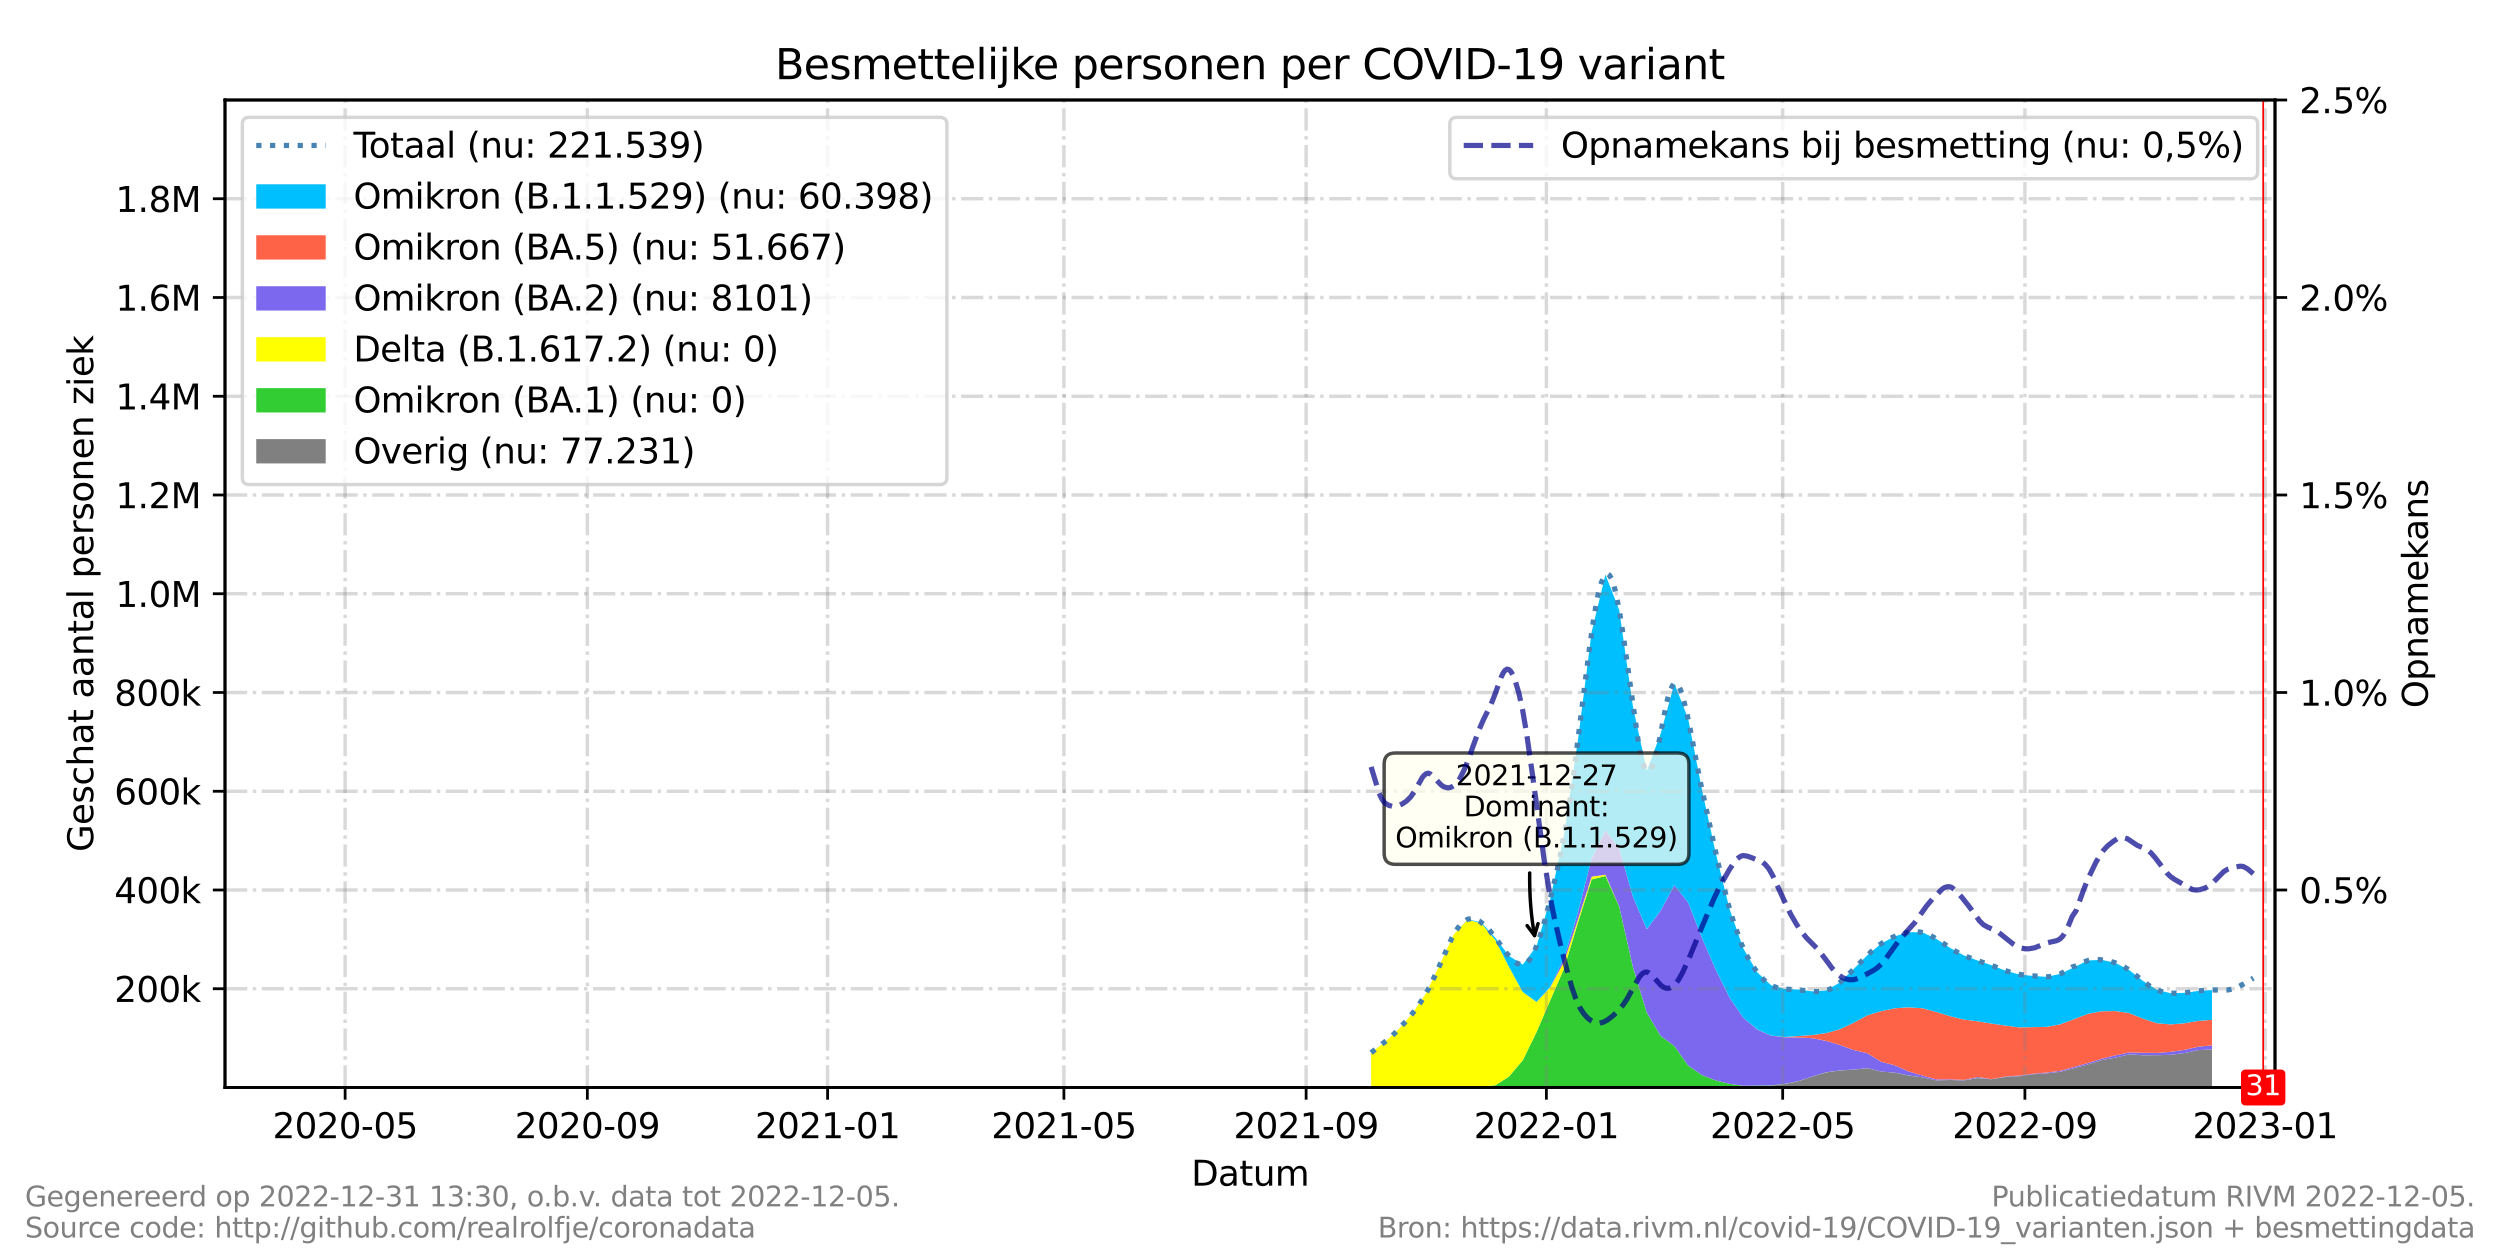 <?xml version="1.0" encoding="utf-8" standalone="no"?>
<!DOCTYPE svg PUBLIC "-//W3C//DTD SVG 1.1//EN"
  "http://www.w3.org/Graphics/SVG/1.1/DTD/svg11.dtd">
<svg xmlns:xlink="http://www.w3.org/1999/xlink" width="720pt" height="360pt" viewBox="0 0 720 360" xmlns="http://www.w3.org/2000/svg" version="1.1">
 <defs>
  <style type="text/css">*{stroke-linejoin: round; stroke-linecap: butt}</style>
 </defs>
 <g id="figure_1">
  <g id="patch_1">
   <path d="M 0 360 
L 720 360 
L 720 0 
L 0 0 
z
" style="fill: #ffffff"/>
  </g>
  <g id="axes_1">
   <g id="patch_2">
    <path d="M 64.8 313.2 
L 655.2 313.2 
L 655.2 28.8 
L 64.8 28.8 
z
" style="fill: #ffffff"/>
   </g>
   <g id="PolyCollection_1">
    <path d="M 394.88 313.2 
L 394.88 313.2 
L 398.85 313.2 
L 402.82 313.2 
L 406.79 313.2 
L 410.76 313.2 
L 414.73 313.2 
L 418.7 313.2 
L 422.67 313.2 
L 426.64 313.2 
L 430.61 313.2 
L 434.58 313.2 
L 438.55 313.2 
L 442.52 313.2 
L 446.49 313.2 
L 450.46 313.2 
L 454.43 313.2 
L 458.4 313.2 
L 462.37 313.2 
L 466.34 313.2 
L 470.31 313.2 
L 474.28 313.2 
L 478.25 313.2 
L 482.22 313.2 
L 486.19 313.2 
L 490.16 313.2 
L 494.13 313.2 
L 498.1 313.2 
L 502.07 313.2 
L 506.04 313.2 
L 510.01 313.2 
L 513.98 313.2 
L 517.95 313.2 
L 521.92 313.2 
L 525.89 313.2 
L 529.861 313.2 
L 533.831 313.2 
L 537.801 313.2 
L 541.771 313.2 
L 545.741 313.2 
L 549.711 313.2 
L 553.681 313.2 
L 557.651 313.2 
L 561.621 313.2 
L 565.591 313.2 
L 569.561 313.2 
L 573.531 313.2 
L 577.501 313.2 
L 581.471 313.2 
L 585.441 313.2 
L 589.411 313.2 
L 593.381 313.2 
L 601.321 313.2 
L 605.291 313.2 
L 609.261 313.2 
L 613.231 313.2 
L 617.201 313.2 
L 621.171 313.2 
L 625.141 313.2 
L 629.111 313.2 
L 633.081 313.2 
L 637.051 313.2 
L 637.051 302.218 
L 637.051 302.218 
L 633.081 302.429 
L 629.111 303.288 
L 625.141 303.787 
L 621.171 303.902 
L 617.201 303.915 
L 613.231 303.655 
L 609.261 304.582 
L 605.291 305.29 
L 601.321 306.561 
L 593.381 308.679 
L 589.411 309.127 
L 585.441 309.377 
L 581.471 309.968 
L 577.501 310.191 
L 573.531 310.835 
L 569.561 310.505 
L 565.591 311.169 
L 561.621 311.034 
L 557.651 311.155 
L 553.681 310.279 
L 549.711 309.779 
L 545.741 308.938 
L 541.771 308.607 
L 537.801 307.657 
L 533.831 308.054 
L 529.861 308.305 
L 525.89 308.879 
L 521.92 310.042 
L 517.95 311.4 
L 513.98 312.203 
L 510.01 312.686 
L 506.04 312.894 
L 502.07 313.047 
L 498.1 312.797 
L 494.13 312.865 
L 490.16 312.843 
L 486.19 312.855 
L 482.22 312.978 
L 478.25 313.142 
L 474.28 313.119 
L 470.31 313.169 
L 466.34 313.122 
L 462.37 313.2 
L 458.4 313.2 
L 454.43 313.2 
L 450.46 313.2 
L 446.49 313.2 
L 442.52 313.2 
L 438.55 313.2 
L 434.58 313.2 
L 430.61 313.2 
L 426.64 313.2 
L 422.67 313.2 
L 418.7 313.2 
L 414.73 313.2 
L 410.76 313.2 
L 406.79 313.2 
L 402.82 313.2 
L 398.85 313.2 
L 394.88 313.2 
z
" clip-path="url(#p5878184a9b)" style="fill: #808080"/>
   </g>
   <g id="PolyCollection_2">
    <path d="M 394.88 313.2 
L 394.88 313.2 
L 398.85 313.2 
L 402.82 313.2 
L 406.79 313.2 
L 410.76 313.2 
L 414.73 313.2 
L 418.7 313.2 
L 422.67 313.2 
L 426.64 313.2 
L 430.61 313.2 
L 434.58 313.2 
L 438.55 313.2 
L 442.52 313.2 
L 446.49 313.2 
L 450.46 313.2 
L 454.43 313.2 
L 458.4 313.2 
L 462.37 313.2 
L 466.34 313.122 
L 470.31 313.169 
L 474.28 313.119 
L 478.25 313.142 
L 482.22 312.978 
L 486.19 312.855 
L 490.16 312.843 
L 494.13 312.865 
L 498.1 312.797 
L 502.07 313.047 
L 506.04 312.894 
L 510.01 312.686 
L 513.98 312.203 
L 517.95 311.4 
L 521.92 310.042 
L 525.89 308.879 
L 529.861 308.305 
L 533.831 308.054 
L 537.801 307.657 
L 541.771 308.607 
L 545.741 308.938 
L 549.711 309.779 
L 553.681 310.279 
L 557.651 311.155 
L 561.621 311.034 
L 565.591 311.169 
L 569.561 310.505 
L 573.531 310.835 
L 577.501 310.191 
L 581.471 309.968 
L 585.441 309.377 
L 589.411 309.127 
L 593.381 308.679 
L 601.321 306.561 
L 605.291 305.29 
L 609.261 304.582 
L 613.231 303.655 
L 617.201 303.915 
L 621.171 303.902 
L 625.141 303.787 
L 629.111 303.288 
L 633.081 302.429 
L 637.051 302.218 
L 637.051 302.218 
L 637.051 302.218 
L 633.081 302.429 
L 629.111 303.288 
L 625.141 303.787 
L 621.171 303.902 
L 617.201 303.906 
L 613.231 303.655 
L 609.261 304.582 
L 605.291 305.29 
L 601.321 306.561 
L 593.381 308.679 
L 589.411 309.127 
L 585.441 309.377 
L 581.471 309.942 
L 577.501 310.163 
L 573.531 310.835 
L 569.561 310.463 
L 565.591 311.155 
L 561.621 311.034 
L 557.651 311.155 
L 553.681 310.279 
L 549.711 309.73 
L 545.741 308.924 
L 541.771 308.607 
L 537.801 307.63 
L 533.831 308.041 
L 529.861 308.277 
L 525.89 308.84 
L 521.92 310.03 
L 517.95 311.36 
L 513.98 312.136 
L 510.01 312.591 
L 506.04 312.641 
L 502.07 312.715 
L 498.1 312.152 
L 494.13 311.167 
L 490.16 309.626 
L 486.19 306.865 
L 482.22 301.24 
L 478.25 298.337 
L 474.28 291.61 
L 470.31 278.664 
L 466.34 261.114 
L 462.37 252.268 
L 458.4 253.268 
L 454.43 265.796 
L 450.46 278.898 
L 446.49 288.002 
L 442.52 297.237 
L 438.55 305.35 
L 434.58 310.064 
L 430.61 312.566 
L 426.64 312.926 
L 422.67 313.1 
L 418.7 313.2 
L 414.73 313.2 
L 410.76 313.2 
L 406.79 313.2 
L 402.82 313.2 
L 398.85 313.2 
L 394.88 313.2 
z
" clip-path="url(#p5878184a9b)" style="fill: #32cd32"/>
   </g>
   <g id="PolyCollection_3">
    <path d="M 394.88 303.184 
L 394.88 313.2 
L 398.85 313.2 
L 402.82 313.2 
L 406.79 313.2 
L 410.76 313.2 
L 414.73 313.2 
L 418.7 313.2 
L 422.67 313.1 
L 426.64 312.926 
L 430.61 312.566 
L 434.58 310.064 
L 438.55 305.35 
L 442.52 297.237 
L 446.49 288.002 
L 450.46 278.898 
L 454.43 265.796 
L 458.4 253.268 
L 462.37 252.268 
L 466.34 261.114 
L 470.31 278.664 
L 474.28 291.61 
L 478.25 298.337 
L 482.22 301.24 
L 486.19 306.865 
L 490.16 309.626 
L 494.13 311.167 
L 498.1 312.152 
L 502.07 312.715 
L 506.04 312.641 
L 510.01 312.591 
L 513.98 312.136 
L 517.95 311.36 
L 521.92 310.03 
L 525.89 308.84 
L 529.861 308.277 
L 533.831 308.041 
L 537.801 307.63 
L 541.771 308.607 
L 545.741 308.924 
L 549.711 309.73 
L 553.681 310.279 
L 557.651 311.155 
L 561.621 311.034 
L 565.591 311.155 
L 569.561 310.463 
L 573.531 310.835 
L 577.501 310.163 
L 581.471 309.942 
L 585.441 309.377 
L 589.411 309.127 
L 593.381 308.679 
L 601.321 306.561 
L 605.291 305.29 
L 609.261 304.582 
L 613.231 303.655 
L 617.201 303.906 
L 621.171 303.902 
L 625.141 303.787 
L 629.111 303.288 
L 633.081 302.429 
L 637.051 302.218 
L 637.051 302.218 
L 637.051 302.218 
L 633.081 302.429 
L 629.111 303.288 
L 625.141 303.787 
L 621.171 303.902 
L 617.201 303.906 
L 613.231 303.655 
L 609.261 304.582 
L 605.291 305.29 
L 601.321 306.561 
L 593.381 308.679 
L 589.411 309.127 
L 585.441 309.377 
L 581.471 309.942 
L 577.501 310.163 
L 573.531 310.835 
L 569.561 310.463 
L 565.591 311.155 
L 561.621 311.034 
L 557.651 311.155 
L 553.681 310.279 
L 549.711 309.73 
L 545.741 308.924 
L 541.771 308.607 
L 537.801 307.63 
L 533.831 308.041 
L 529.861 308.277 
L 525.89 308.827 
L 521.92 310.03 
L 517.95 311.36 
L 513.98 312.136 
L 510.01 312.591 
L 506.04 312.641 
L 502.07 312.701 
L 498.1 312.152 
L 494.13 311.167 
L 490.16 309.626 
L 486.19 306.865 
L 482.22 301.24 
L 478.25 298.337 
L 474.28 291.61 
L 470.31 278.633 
L 466.34 261.075 
L 462.37 251.919 
L 458.4 252.478 
L 454.43 264.901 
L 450.46 276.936 
L 446.49 284.331 
L 442.52 288.574 
L 438.55 285.693 
L 434.58 278.427 
L 430.61 270.66 
L 426.64 265.947 
L 422.67 264.85 
L 418.7 269.08 
L 414.73 277.649 
L 410.76 285.981 
L 406.79 291.852 
L 402.82 296.389 
L 398.85 300.088 
L 394.88 303.184 
z
" clip-path="url(#p5878184a9b)" style="fill: #ffff00"/>
   </g>
   <g id="PolyCollection_4">
    <path d="M 394.88 303.184 
L 394.88 303.184 
L 398.85 300.088 
L 402.82 296.389 
L 406.79 291.852 
L 410.76 285.981 
L 414.73 277.649 
L 418.7 269.08 
L 422.67 264.85 
L 426.64 265.947 
L 430.61 270.66 
L 434.58 278.427 
L 438.55 285.693 
L 442.52 288.574 
L 446.49 284.331 
L 450.46 276.936 
L 454.43 264.901 
L 458.4 252.478 
L 462.37 251.919 
L 466.34 261.075 
L 470.31 278.633 
L 474.28 291.61 
L 478.25 298.337 
L 482.22 301.24 
L 486.19 306.865 
L 490.16 309.626 
L 494.13 311.167 
L 498.1 312.152 
L 502.07 312.701 
L 506.04 312.641 
L 510.01 312.591 
L 513.98 312.136 
L 517.95 311.36 
L 521.92 310.03 
L 525.89 308.827 
L 529.861 308.277 
L 533.831 308.041 
L 537.801 307.63 
L 541.771 308.607 
L 545.741 308.924 
L 549.711 309.73 
L 553.681 310.279 
L 557.651 311.155 
L 561.621 311.034 
L 565.591 311.155 
L 569.561 310.463 
L 573.531 310.835 
L 577.501 310.163 
L 581.471 309.942 
L 585.441 309.377 
L 589.411 309.127 
L 593.381 308.679 
L 601.321 306.561 
L 605.291 305.29 
L 609.261 304.582 
L 613.231 303.655 
L 617.201 303.906 
L 621.171 303.902 
L 625.141 303.787 
L 629.111 303.288 
L 633.081 302.429 
L 637.051 302.218 
L 637.051 301.066 
L 637.051 301.066 
L 633.081 301.454 
L 629.111 302.361 
L 625.141 302.932 
L 621.171 303.241 
L 617.201 303.206 
L 613.231 303.086 
L 609.261 303.935 
L 605.291 304.899 
L 601.321 306.143 
L 593.381 308.39 
L 589.411 308.902 
L 585.441 309.232 
L 581.471 309.777 
L 577.501 310.038 
L 573.531 310.791 
L 569.561 310.183 
L 565.591 311.008 
L 561.621 310.836 
L 557.651 310.854 
L 553.681 309.762 
L 549.711 308.59 
L 545.741 306.828 
L 541.771 305.774 
L 537.801 303.34 
L 533.831 302.381 
L 529.861 300.942 
L 525.89 299.761 
L 521.92 299.005 
L 517.95 298.771 
L 513.98 298.75 
L 510.01 298.26 
L 506.04 296.497 
L 502.07 293.097 
L 498.1 287.29 
L 494.13 279.27 
L 490.16 270.12 
L 486.19 259.92 
L 482.22 254.924 
L 478.25 262.267 
L 474.28 267.612 
L 470.31 258.383 
L 466.34 244.388 
L 462.37 239.205 
L 458.4 247.184 
L 454.43 262.783 
L 450.46 275.815 
L 446.49 284.163 
L 442.52 288.521 
L 438.55 285.676 
L 434.58 278.427 
L 430.61 270.66 
L 426.64 265.947 
L 422.67 264.85 
L 418.7 269.08 
L 414.73 277.649 
L 410.76 285.981 
L 406.79 291.852 
L 402.82 296.389 
L 398.85 300.088 
L 394.88 303.184 
z
" clip-path="url(#p5878184a9b)" style="fill: #7b68ee"/>
   </g>
   <g id="PolyCollection_5">
    <path d="M 394.88 303.184 
L 394.88 303.184 
L 398.85 300.088 
L 402.82 296.389 
L 406.79 291.852 
L 410.76 285.981 
L 414.73 277.649 
L 418.7 269.08 
L 422.67 264.85 
L 426.64 265.947 
L 430.61 270.66 
L 434.58 278.427 
L 438.55 285.676 
L 442.52 288.521 
L 446.49 284.163 
L 450.46 275.815 
L 454.43 262.783 
L 458.4 247.184 
L 462.37 239.205 
L 466.34 244.388 
L 470.31 258.383 
L 474.28 267.612 
L 478.25 262.267 
L 482.22 254.924 
L 486.19 259.92 
L 490.16 270.12 
L 494.13 279.27 
L 498.1 287.29 
L 502.07 293.097 
L 506.04 296.497 
L 510.01 298.26 
L 513.98 298.75 
L 517.95 298.771 
L 521.92 299.005 
L 525.89 299.761 
L 529.861 300.942 
L 533.831 302.381 
L 537.801 303.34 
L 541.771 305.774 
L 545.741 306.828 
L 549.711 308.59 
L 553.681 309.762 
L 557.651 310.854 
L 561.621 310.836 
L 565.591 311.008 
L 569.561 310.183 
L 573.531 310.791 
L 577.501 310.038 
L 581.471 309.777 
L 585.441 309.232 
L 589.411 308.902 
L 593.381 308.39 
L 601.321 306.143 
L 605.291 304.899 
L 609.261 303.935 
L 613.231 303.086 
L 617.201 303.206 
L 621.171 303.241 
L 625.141 302.932 
L 629.111 302.361 
L 633.081 301.454 
L 637.051 301.066 
L 637.051 293.719 
L 637.051 293.719 
L 633.081 294.011 
L 629.111 294.712 
L 625.141 295.028 
L 621.171 294.678 
L 617.201 293.374 
L 613.231 291.777 
L 609.261 291.188 
L 605.291 291.243 
L 601.321 291.987 
L 593.381 295.001 
L 589.411 295.742 
L 585.441 295.812 
L 581.471 295.879 
L 577.501 295.351 
L 573.531 294.785 
L 569.561 294.123 
L 565.591 293.623 
L 561.621 292.657 
L 557.651 291.447 
L 553.681 290.382 
L 549.711 290.102 
L 545.741 290.379 
L 541.771 291.19 
L 537.801 292.418 
L 533.831 294.575 
L 529.861 296.425 
L 525.89 297.536 
L 521.92 298.093 
L 517.95 298.384 
L 513.98 298.642 
L 510.01 298.236 
L 506.04 296.458 
L 502.07 293.097 
L 498.1 287.274 
L 494.13 279.27 
L 490.16 270.12 
L 486.19 259.92 
L 482.22 254.924 
L 478.25 262.267 
L 474.28 267.585 
L 470.31 258.383 
L 466.34 244.388 
L 462.37 239.167 
L 458.4 247.184 
L 454.43 262.783 
L 450.46 275.815 
L 446.49 284.163 
L 442.52 288.521 
L 438.55 285.676 
L 434.58 278.427 
L 430.61 270.66 
L 426.64 265.947 
L 422.67 264.85 
L 418.7 269.08 
L 414.73 277.649 
L 410.76 285.981 
L 406.79 291.852 
L 402.82 296.389 
L 398.85 300.088 
L 394.88 303.184 
z
" clip-path="url(#p5878184a9b)" style="fill: #ff6347"/>
   </g>
   <g id="PolyCollection_6">
    <path d="M 394.88 303.184 
L 394.88 303.184 
L 398.85 300.088 
L 402.82 296.389 
L 406.79 291.852 
L 410.76 285.981 
L 414.73 277.649 
L 418.7 269.08 
L 422.67 264.85 
L 426.64 265.947 
L 430.61 270.66 
L 434.58 278.427 
L 438.55 285.676 
L 442.52 288.521 
L 446.49 284.163 
L 450.46 275.815 
L 454.43 262.783 
L 458.4 247.184 
L 462.37 239.167 
L 466.34 244.388 
L 470.31 258.383 
L 474.28 267.585 
L 478.25 262.267 
L 482.22 254.924 
L 486.19 259.92 
L 490.16 270.12 
L 494.13 279.27 
L 498.1 287.274 
L 502.07 293.097 
L 506.04 296.458 
L 510.01 298.236 
L 513.98 298.642 
L 517.95 298.384 
L 521.92 298.093 
L 525.89 297.536 
L 529.861 296.425 
L 533.831 294.575 
L 537.801 292.418 
L 541.771 291.19 
L 545.741 290.379 
L 549.711 290.102 
L 553.681 290.382 
L 557.651 291.447 
L 561.621 292.657 
L 565.591 293.623 
L 569.561 294.123 
L 573.531 294.785 
L 577.501 295.351 
L 581.471 295.879 
L 585.441 295.812 
L 589.411 295.742 
L 593.381 295.001 
L 601.321 291.987 
L 605.291 291.243 
L 609.261 291.188 
L 613.231 291.777 
L 617.201 293.374 
L 621.171 294.678 
L 625.141 295.028 
L 629.111 294.712 
L 633.081 294.011 
L 637.051 293.719 
L 637.051 285.13 
L 637.051 285.13 
L 633.081 285.396 
L 629.111 285.937 
L 625.141 286.043 
L 621.171 285.07 
L 617.201 282.519 
L 613.231 279.397 
L 609.261 277.315 
L 605.291 276.433 
L 601.321 276.619 
L 593.381 280.478 
L 589.411 281.323 
L 585.441 281.074 
L 581.471 280.608 
L 577.501 279.541 
L 573.531 277.966 
L 569.561 276.624 
L 565.591 275.168 
L 561.621 272.992 
L 557.651 270.398 
L 553.681 268.537 
L 549.711 268.449 
L 545.741 269.638 
L 541.771 271.759 
L 537.801 275.096 
L 533.831 279.096 
L 529.861 282.975 
L 525.89 285.28 
L 521.92 285.506 
L 517.95 284.982 
L 513.98 284.826 
L 510.01 283.714 
L 506.04 279.968 
L 502.07 273.147 
L 498.1 261.734 
L 494.13 245.676 
L 490.16 227.398 
L 486.19 206.985 
L 482.22 196.839 
L 478.25 211.363 
L 474.28 221.996 
L 470.31 203.626 
L 466.34 175.694 
L 462.37 165.482 
L 458.4 181.959 
L 454.43 213.26 
L 450.46 240.392 
L 446.49 258.798 
L 442.52 272.504 
L 438.55 277.809 
L 434.58 275.291 
L 430.61 270.026 
L 426.64 265.674 
L 422.67 264.75 
L 418.7 269.08 
L 414.73 277.649 
L 410.76 285.981 
L 406.79 291.852 
L 402.82 296.389 
L 398.85 300.088 
L 394.88 303.184 
z
" clip-path="url(#p5878184a9b)" style="fill: #00bfff"/>
   </g>
   <g id="matplotlib.axis_1">
    <g id="xtick_1">
     <g id="line2d_1">
      <path d="M 99.396 313.2 
L 99.396 28.8 
" clip-path="url(#p5878184a9b)" style="fill: none; stroke-dasharray: 6.4,1.6,1,1.6; stroke-dashoffset: 0; stroke: #808080; stroke-opacity: 0.3"/>
     </g>
     <g id="line2d_2">
      <defs>
       <path id="m343eed46e1" d="M 0 0 
L 0 3.5 
" style="stroke: #000000; stroke-width: 0.8"/>
      </defs>
      <g>
       <use xlink:href="#m343eed46e1" x="99.396" y="313.2" style="stroke: #000000; stroke-width: 0.8"/>
      </g>
     </g>
     <g id="text_1">
      <!-- 2020-05 -->
      <g transform="translate(78.505 327.798) scale(0.1 -0.1)">
       <defs>
        <path id="DejaVuSans-32" d="M 1228 531 
L 3431 531 
L 3431 0 
L 469 0 
L 469 531 
Q 828 903 1448 1529 
Q 2069 2156 2228 2338 
Q 2531 2678 2651 2914 
Q 2772 3150 2772 3378 
Q 2772 3750 2511 3984 
Q 2250 4219 1831 4219 
Q 1534 4219 1204 4116 
Q 875 4013 500 3803 
L 500 4441 
Q 881 4594 1212 4672 
Q 1544 4750 1819 4750 
Q 2544 4750 2975 4387 
Q 3406 4025 3406 3419 
Q 3406 3131 3298 2873 
Q 3191 2616 2906 2266 
Q 2828 2175 2409 1742 
Q 1991 1309 1228 531 
z
" transform="scale(0.016)"/>
        <path id="DejaVuSans-30" d="M 2034 4250 
Q 1547 4250 1301 3770 
Q 1056 3291 1056 2328 
Q 1056 1369 1301 889 
Q 1547 409 2034 409 
Q 2525 409 2770 889 
Q 3016 1369 3016 2328 
Q 3016 3291 2770 3770 
Q 2525 4250 2034 4250 
z
M 2034 4750 
Q 2819 4750 3233 4129 
Q 3647 3509 3647 2328 
Q 3647 1150 3233 529 
Q 2819 -91 2034 -91 
Q 1250 -91 836 529 
Q 422 1150 422 2328 
Q 422 3509 836 4129 
Q 1250 4750 2034 4750 
z
" transform="scale(0.016)"/>
        <path id="DejaVuSans-2d" d="M 313 2009 
L 1997 2009 
L 1997 1497 
L 313 1497 
L 313 2009 
z
" transform="scale(0.016)"/>
        <path id="DejaVuSans-35" d="M 691 4666 
L 3169 4666 
L 3169 4134 
L 1269 4134 
L 1269 2991 
Q 1406 3038 1543 3061 
Q 1681 3084 1819 3084 
Q 2600 3084 3056 2656 
Q 3513 2228 3513 1497 
Q 3513 744 3044 326 
Q 2575 -91 1722 -91 
Q 1428 -91 1123 -41 
Q 819 9 494 109 
L 494 744 
Q 775 591 1075 516 
Q 1375 441 1709 441 
Q 2250 441 2565 725 
Q 2881 1009 2881 1497 
Q 2881 1984 2565 2268 
Q 2250 2553 1709 2553 
Q 1456 2553 1204 2497 
Q 953 2441 691 2322 
L 691 4666 
z
" transform="scale(0.016)"/>
       </defs>
       <use xlink:href="#DejaVuSans-32"/>
       <use xlink:href="#DejaVuSans-30" x="63.623"/>
       <use xlink:href="#DejaVuSans-32" x="127.246"/>
       <use xlink:href="#DejaVuSans-30" x="190.869"/>
       <use xlink:href="#DejaVuSans-2d" x="254.492"/>
       <use xlink:href="#DejaVuSans-30" x="290.576"/>
       <use xlink:href="#DejaVuSans-35" x="354.199"/>
      </g>
     </g>
    </g>
    <g id="xtick_2">
     <g id="line2d_3">
      <path d="M 169.155 313.2 
L 169.155 28.8 
" clip-path="url(#p5878184a9b)" style="fill: none; stroke-dasharray: 6.4,1.6,1,1.6; stroke-dashoffset: 0; stroke: #808080; stroke-opacity: 0.3"/>
     </g>
     <g id="line2d_4">
      <g>
       <use xlink:href="#m343eed46e1" x="169.155" y="313.2" style="stroke: #000000; stroke-width: 0.8"/>
      </g>
     </g>
     <g id="text_2">
      <!-- 2020-09 -->
      <g transform="translate(148.264 327.798) scale(0.1 -0.1)">
       <defs>
        <path id="DejaVuSans-39" d="M 703 97 
L 703 672 
Q 941 559 1184 500 
Q 1428 441 1663 441 
Q 2288 441 2617 861 
Q 2947 1281 2994 2138 
Q 2813 1869 2534 1725 
Q 2256 1581 1919 1581 
Q 1219 1581 811 2004 
Q 403 2428 403 3163 
Q 403 3881 828 4315 
Q 1253 4750 1959 4750 
Q 2769 4750 3195 4129 
Q 3622 3509 3622 2328 
Q 3622 1225 3098 567 
Q 2575 -91 1691 -91 
Q 1453 -91 1209 -44 
Q 966 3 703 97 
z
M 1959 2075 
Q 2384 2075 2632 2365 
Q 2881 2656 2881 3163 
Q 2881 3666 2632 3958 
Q 2384 4250 1959 4250 
Q 1534 4250 1286 3958 
Q 1038 3666 1038 3163 
Q 1038 2656 1286 2365 
Q 1534 2075 1959 2075 
z
" transform="scale(0.016)"/>
       </defs>
       <use xlink:href="#DejaVuSans-32"/>
       <use xlink:href="#DejaVuSans-30" x="63.623"/>
       <use xlink:href="#DejaVuSans-32" x="127.246"/>
       <use xlink:href="#DejaVuSans-30" x="190.869"/>
       <use xlink:href="#DejaVuSans-2d" x="254.492"/>
       <use xlink:href="#DejaVuSans-30" x="290.576"/>
       <use xlink:href="#DejaVuSans-39" x="354.199"/>
      </g>
     </g>
    </g>
    <g id="xtick_3">
     <g id="line2d_5">
      <path d="M 238.347 313.2 
L 238.347 28.8 
" clip-path="url(#p5878184a9b)" style="fill: none; stroke-dasharray: 6.4,1.6,1,1.6; stroke-dashoffset: 0; stroke: #808080; stroke-opacity: 0.3"/>
     </g>
     <g id="line2d_6">
      <g>
       <use xlink:href="#m343eed46e1" x="238.347" y="313.2" style="stroke: #000000; stroke-width: 0.8"/>
      </g>
     </g>
     <g id="text_3">
      <!-- 2021-01 -->
      <g transform="translate(217.456 327.798) scale(0.1 -0.1)">
       <defs>
        <path id="DejaVuSans-31" d="M 794 531 
L 1825 531 
L 1825 4091 
L 703 3866 
L 703 4441 
L 1819 4666 
L 2450 4666 
L 2450 531 
L 3481 531 
L 3481 0 
L 794 0 
L 794 531 
z
" transform="scale(0.016)"/>
       </defs>
       <use xlink:href="#DejaVuSans-32"/>
       <use xlink:href="#DejaVuSans-30" x="63.623"/>
       <use xlink:href="#DejaVuSans-32" x="127.246"/>
       <use xlink:href="#DejaVuSans-31" x="190.869"/>
       <use xlink:href="#DejaVuSans-2d" x="254.492"/>
       <use xlink:href="#DejaVuSans-30" x="290.576"/>
       <use xlink:href="#DejaVuSans-31" x="354.199"/>
      </g>
     </g>
    </g>
    <g id="xtick_4">
     <g id="line2d_7">
      <path d="M 306.405 313.2 
L 306.405 28.8 
" clip-path="url(#p5878184a9b)" style="fill: none; stroke-dasharray: 6.4,1.6,1,1.6; stroke-dashoffset: 0; stroke: #808080; stroke-opacity: 0.3"/>
     </g>
     <g id="line2d_8">
      <g>
       <use xlink:href="#m343eed46e1" x="306.405" y="313.2" style="stroke: #000000; stroke-width: 0.8"/>
      </g>
     </g>
     <g id="text_4">
      <!-- 2021-05 -->
      <g transform="translate(285.513 327.798) scale(0.1 -0.1)">
       <use xlink:href="#DejaVuSans-32"/>
       <use xlink:href="#DejaVuSans-30" x="63.623"/>
       <use xlink:href="#DejaVuSans-32" x="127.246"/>
       <use xlink:href="#DejaVuSans-31" x="190.869"/>
       <use xlink:href="#DejaVuSans-2d" x="254.492"/>
       <use xlink:href="#DejaVuSans-30" x="290.576"/>
       <use xlink:href="#DejaVuSans-35" x="354.199"/>
      </g>
     </g>
    </g>
    <g id="xtick_5">
     <g id="line2d_9">
      <path d="M 376.164 313.2 
L 376.164 28.8 
" clip-path="url(#p5878184a9b)" style="fill: none; stroke-dasharray: 6.4,1.6,1,1.6; stroke-dashoffset: 0; stroke: #808080; stroke-opacity: 0.3"/>
     </g>
     <g id="line2d_10">
      <g>
       <use xlink:href="#m343eed46e1" x="376.164" y="313.2" style="stroke: #000000; stroke-width: 0.8"/>
      </g>
     </g>
     <g id="text_5">
      <!-- 2021-09 -->
      <g transform="translate(355.272 327.798) scale(0.1 -0.1)">
       <use xlink:href="#DejaVuSans-32"/>
       <use xlink:href="#DejaVuSans-30" x="63.623"/>
       <use xlink:href="#DejaVuSans-32" x="127.246"/>
       <use xlink:href="#DejaVuSans-31" x="190.869"/>
       <use xlink:href="#DejaVuSans-2d" x="254.492"/>
       <use xlink:href="#DejaVuSans-30" x="290.576"/>
       <use xlink:href="#DejaVuSans-39" x="354.199"/>
      </g>
     </g>
    </g>
    <g id="xtick_6">
     <g id="line2d_11">
      <path d="M 445.356 313.2 
L 445.356 28.8 
" clip-path="url(#p5878184a9b)" style="fill: none; stroke-dasharray: 6.4,1.6,1,1.6; stroke-dashoffset: 0; stroke: #808080; stroke-opacity: 0.3"/>
     </g>
     <g id="line2d_12">
      <g>
       <use xlink:href="#m343eed46e1" x="445.356" y="313.2" style="stroke: #000000; stroke-width: 0.8"/>
      </g>
     </g>
     <g id="text_6">
      <!-- 2022-01 -->
      <g transform="translate(424.464 327.798) scale(0.1 -0.1)">
       <use xlink:href="#DejaVuSans-32"/>
       <use xlink:href="#DejaVuSans-30" x="63.623"/>
       <use xlink:href="#DejaVuSans-32" x="127.246"/>
       <use xlink:href="#DejaVuSans-32" x="190.869"/>
       <use xlink:href="#DejaVuSans-2d" x="254.492"/>
       <use xlink:href="#DejaVuSans-30" x="290.576"/>
       <use xlink:href="#DejaVuSans-31" x="354.199"/>
      </g>
     </g>
    </g>
    <g id="xtick_7">
     <g id="line2d_13">
      <path d="M 513.413 313.2 
L 513.413 28.8 
" clip-path="url(#p5878184a9b)" style="fill: none; stroke-dasharray: 6.4,1.6,1,1.6; stroke-dashoffset: 0; stroke: #808080; stroke-opacity: 0.3"/>
     </g>
     <g id="line2d_14">
      <g>
       <use xlink:href="#m343eed46e1" x="513.413" y="313.2" style="stroke: #000000; stroke-width: 0.8"/>
      </g>
     </g>
     <g id="text_7">
      <!-- 2022-05 -->
      <g transform="translate(492.522 327.798) scale(0.1 -0.1)">
       <use xlink:href="#DejaVuSans-32"/>
       <use xlink:href="#DejaVuSans-30" x="63.623"/>
       <use xlink:href="#DejaVuSans-32" x="127.246"/>
       <use xlink:href="#DejaVuSans-32" x="190.869"/>
       <use xlink:href="#DejaVuSans-2d" x="254.492"/>
       <use xlink:href="#DejaVuSans-30" x="290.576"/>
       <use xlink:href="#DejaVuSans-35" x="354.199"/>
      </g>
     </g>
    </g>
    <g id="xtick_8">
     <g id="line2d_15">
      <path d="M 583.172 313.2 
L 583.172 28.8 
" clip-path="url(#p5878184a9b)" style="fill: none; stroke-dasharray: 6.4,1.6,1,1.6; stroke-dashoffset: 0; stroke: #808080; stroke-opacity: 0.3"/>
     </g>
     <g id="line2d_16">
      <g>
       <use xlink:href="#m343eed46e1" x="583.172" y="313.2" style="stroke: #000000; stroke-width: 0.8"/>
      </g>
     </g>
     <g id="text_8">
      <!-- 2022-09 -->
      <g transform="translate(562.281 327.798) scale(0.1 -0.1)">
       <use xlink:href="#DejaVuSans-32"/>
       <use xlink:href="#DejaVuSans-30" x="63.623"/>
       <use xlink:href="#DejaVuSans-32" x="127.246"/>
       <use xlink:href="#DejaVuSans-32" x="190.869"/>
       <use xlink:href="#DejaVuSans-2d" x="254.492"/>
       <use xlink:href="#DejaVuSans-30" x="290.576"/>
       <use xlink:href="#DejaVuSans-39" x="354.199"/>
      </g>
     </g>
    </g>
    <g id="xtick_9">
     <g id="line2d_17">
      <path d="M 652.364 313.2 
L 652.364 28.8 
" clip-path="url(#p5878184a9b)" style="fill: none; stroke-dasharray: 6.4,1.6,1,1.6; stroke-dashoffset: 0; stroke: #808080; stroke-opacity: 0.3"/>
     </g>
     <g id="line2d_18">
      <g>
       <use xlink:href="#m343eed46e1" x="652.364" y="313.2" style="stroke: #000000; stroke-width: 0.8"/>
      </g>
     </g>
     <g id="text_9">
      <!-- 2023-01 -->
      <g transform="translate(631.473 327.798) scale(0.1 -0.1)">
       <defs>
        <path id="DejaVuSans-33" d="M 2597 2516 
Q 3050 2419 3304 2112 
Q 3559 1806 3559 1356 
Q 3559 666 3084 287 
Q 2609 -91 1734 -91 
Q 1441 -91 1130 -33 
Q 819 25 488 141 
L 488 750 
Q 750 597 1062 519 
Q 1375 441 1716 441 
Q 2309 441 2620 675 
Q 2931 909 2931 1356 
Q 2931 1769 2642 2001 
Q 2353 2234 1838 2234 
L 1294 2234 
L 1294 2753 
L 1863 2753 
Q 2328 2753 2575 2939 
Q 2822 3125 2822 3475 
Q 2822 3834 2567 4026 
Q 2313 4219 1838 4219 
Q 1578 4219 1281 4162 
Q 984 4106 628 3988 
L 628 4550 
Q 988 4650 1302 4700 
Q 1616 4750 1894 4750 
Q 2613 4750 3031 4423 
Q 3450 4097 3450 3541 
Q 3450 3153 3228 2886 
Q 3006 2619 2597 2516 
z
" transform="scale(0.016)"/>
       </defs>
       <use xlink:href="#DejaVuSans-32"/>
       <use xlink:href="#DejaVuSans-30" x="63.623"/>
       <use xlink:href="#DejaVuSans-32" x="127.246"/>
       <use xlink:href="#DejaVuSans-33" x="190.869"/>
       <use xlink:href="#DejaVuSans-2d" x="254.492"/>
       <use xlink:href="#DejaVuSans-30" x="290.576"/>
       <use xlink:href="#DejaVuSans-31" x="354.199"/>
      </g>
     </g>
    </g>
    <g id="text_10">
     <!-- Datum -->
     <g transform="translate(343.087 341.477) scale(0.1 -0.1)">
      <defs>
       <path id="DejaVuSans-44" d="M 1259 4147 
L 1259 519 
L 2022 519 
Q 2988 519 3436 956 
Q 3884 1394 3884 2338 
Q 3884 3275 3436 3711 
Q 2988 4147 2022 4147 
L 1259 4147 
z
M 628 4666 
L 1925 4666 
Q 3281 4666 3915 4102 
Q 4550 3538 4550 2338 
Q 4550 1131 3912 565 
Q 3275 0 1925 0 
L 628 0 
L 628 4666 
z
" transform="scale(0.016)"/>
       <path id="DejaVuSans-61" d="M 2194 1759 
Q 1497 1759 1228 1600 
Q 959 1441 959 1056 
Q 959 750 1161 570 
Q 1363 391 1709 391 
Q 2188 391 2477 730 
Q 2766 1069 2766 1631 
L 2766 1759 
L 2194 1759 
z
M 3341 1997 
L 3341 0 
L 2766 0 
L 2766 531 
Q 2569 213 2275 61 
Q 1981 -91 1556 -91 
Q 1019 -91 701 211 
Q 384 513 384 1019 
Q 384 1609 779 1909 
Q 1175 2209 1959 2209 
L 2766 2209 
L 2766 2266 
Q 2766 2663 2505 2880 
Q 2244 3097 1772 3097 
Q 1472 3097 1187 3025 
Q 903 2953 641 2809 
L 641 3341 
Q 956 3463 1253 3523 
Q 1550 3584 1831 3584 
Q 2591 3584 2966 3190 
Q 3341 2797 3341 1997 
z
" transform="scale(0.016)"/>
       <path id="DejaVuSans-74" d="M 1172 4494 
L 1172 3500 
L 2356 3500 
L 2356 3053 
L 1172 3053 
L 1172 1153 
Q 1172 725 1289 603 
Q 1406 481 1766 481 
L 2356 481 
L 2356 0 
L 1766 0 
Q 1100 0 847 248 
Q 594 497 594 1153 
L 594 3053 
L 172 3053 
L 172 3500 
L 594 3500 
L 594 4494 
L 1172 4494 
z
" transform="scale(0.016)"/>
       <path id="DejaVuSans-75" d="M 544 1381 
L 544 3500 
L 1119 3500 
L 1119 1403 
Q 1119 906 1312 657 
Q 1506 409 1894 409 
Q 2359 409 2629 706 
Q 2900 1003 2900 1516 
L 2900 3500 
L 3475 3500 
L 3475 0 
L 2900 0 
L 2900 538 
Q 2691 219 2414 64 
Q 2138 -91 1772 -91 
Q 1169 -91 856 284 
Q 544 659 544 1381 
z
M 1991 3584 
L 1991 3584 
z
" transform="scale(0.016)"/>
       <path id="DejaVuSans-6d" d="M 3328 2828 
Q 3544 3216 3844 3400 
Q 4144 3584 4550 3584 
Q 5097 3584 5394 3201 
Q 5691 2819 5691 2113 
L 5691 0 
L 5113 0 
L 5113 2094 
Q 5113 2597 4934 2840 
Q 4756 3084 4391 3084 
Q 3944 3084 3684 2787 
Q 3425 2491 3425 1978 
L 3425 0 
L 2847 0 
L 2847 2094 
Q 2847 2600 2669 2842 
Q 2491 3084 2119 3084 
Q 1678 3084 1418 2786 
Q 1159 2488 1159 1978 
L 1159 0 
L 581 0 
L 581 3500 
L 1159 3500 
L 1159 2956 
Q 1356 3278 1631 3431 
Q 1906 3584 2284 3584 
Q 2666 3584 2933 3390 
Q 3200 3197 3328 2828 
z
" transform="scale(0.016)"/>
      </defs>
      <use xlink:href="#DejaVuSans-44"/>
      <use xlink:href="#DejaVuSans-61" x="77.002"/>
      <use xlink:href="#DejaVuSans-74" x="138.281"/>
      <use xlink:href="#DejaVuSans-75" x="177.49"/>
      <use xlink:href="#DejaVuSans-6d" x="240.869"/>
     </g>
    </g>
   </g>
   <g id="matplotlib.axis_2">
    <g id="ytick_1">
     <g id="line2d_19">
      <path d="M 64.8 284.76 
L 655.2 284.76 
" clip-path="url(#p5878184a9b)" style="fill: none; stroke-dasharray: 6.4,1.6,1,1.6; stroke-dashoffset: 0; stroke: #808080; stroke-opacity: 0.3"/>
     </g>
     <g id="line2d_20">
      <defs>
       <path id="ma3d791ae80" d="M 0 0 
L -3.5 0 
" style="stroke: #000000; stroke-width: 0.8"/>
      </defs>
      <g>
       <use xlink:href="#ma3d791ae80" x="64.8" y="284.76" style="stroke: #000000; stroke-width: 0.8"/>
      </g>
     </g>
     <g id="text_11">
      <!-- 200k -->
      <g transform="translate(32.922 288.559) scale(0.1 -0.1)">
       <defs>
        <path id="DejaVuSans-6b" d="M 581 4863 
L 1159 4863 
L 1159 1991 
L 2875 3500 
L 3609 3500 
L 1753 1863 
L 3688 0 
L 2938 0 
L 1159 1709 
L 1159 0 
L 581 0 
L 581 4863 
z
" transform="scale(0.016)"/>
       </defs>
       <use xlink:href="#DejaVuSans-32"/>
       <use xlink:href="#DejaVuSans-30" x="63.623"/>
       <use xlink:href="#DejaVuSans-30" x="127.246"/>
       <use xlink:href="#DejaVuSans-6b" x="190.869"/>
      </g>
     </g>
    </g>
    <g id="ytick_2">
     <g id="line2d_21">
      <path d="M 64.8 256.32 
L 655.2 256.32 
" clip-path="url(#p5878184a9b)" style="fill: none; stroke-dasharray: 6.4,1.6,1,1.6; stroke-dashoffset: 0; stroke: #808080; stroke-opacity: 0.3"/>
     </g>
     <g id="line2d_22">
      <g>
       <use xlink:href="#ma3d791ae80" x="64.8" y="256.32" style="stroke: #000000; stroke-width: 0.8"/>
      </g>
     </g>
     <g id="text_12">
      <!-- 400k -->
      <g transform="translate(32.922 260.119) scale(0.1 -0.1)">
       <defs>
        <path id="DejaVuSans-34" d="M 2419 4116 
L 825 1625 
L 2419 1625 
L 2419 4116 
z
M 2253 4666 
L 3047 4666 
L 3047 1625 
L 3713 1625 
L 3713 1100 
L 3047 1100 
L 3047 0 
L 2419 0 
L 2419 1100 
L 313 1100 
L 313 1709 
L 2253 4666 
z
" transform="scale(0.016)"/>
       </defs>
       <use xlink:href="#DejaVuSans-34"/>
       <use xlink:href="#DejaVuSans-30" x="63.623"/>
       <use xlink:href="#DejaVuSans-30" x="127.246"/>
       <use xlink:href="#DejaVuSans-6b" x="190.869"/>
      </g>
     </g>
    </g>
    <g id="ytick_3">
     <g id="line2d_23">
      <path d="M 64.8 227.88 
L 655.2 227.88 
" clip-path="url(#p5878184a9b)" style="fill: none; stroke-dasharray: 6.4,1.6,1,1.6; stroke-dashoffset: 0; stroke: #808080; stroke-opacity: 0.3"/>
     </g>
     <g id="line2d_24">
      <g>
       <use xlink:href="#ma3d791ae80" x="64.8" y="227.88" style="stroke: #000000; stroke-width: 0.8"/>
      </g>
     </g>
     <g id="text_13">
      <!-- 600k -->
      <g transform="translate(32.922 231.679) scale(0.1 -0.1)">
       <defs>
        <path id="DejaVuSans-36" d="M 2113 2584 
Q 1688 2584 1439 2293 
Q 1191 2003 1191 1497 
Q 1191 994 1439 701 
Q 1688 409 2113 409 
Q 2538 409 2786 701 
Q 3034 994 3034 1497 
Q 3034 2003 2786 2293 
Q 2538 2584 2113 2584 
z
M 3366 4563 
L 3366 3988 
Q 3128 4100 2886 4159 
Q 2644 4219 2406 4219 
Q 1781 4219 1451 3797 
Q 1122 3375 1075 2522 
Q 1259 2794 1537 2939 
Q 1816 3084 2150 3084 
Q 2853 3084 3261 2657 
Q 3669 2231 3669 1497 
Q 3669 778 3244 343 
Q 2819 -91 2113 -91 
Q 1303 -91 875 529 
Q 447 1150 447 2328 
Q 447 3434 972 4092 
Q 1497 4750 2381 4750 
Q 2619 4750 2861 4703 
Q 3103 4656 3366 4563 
z
" transform="scale(0.016)"/>
       </defs>
       <use xlink:href="#DejaVuSans-36"/>
       <use xlink:href="#DejaVuSans-30" x="63.623"/>
       <use xlink:href="#DejaVuSans-30" x="127.246"/>
       <use xlink:href="#DejaVuSans-6b" x="190.869"/>
      </g>
     </g>
    </g>
    <g id="ytick_4">
     <g id="line2d_25">
      <path d="M 64.8 199.44 
L 655.2 199.44 
" clip-path="url(#p5878184a9b)" style="fill: none; stroke-dasharray: 6.4,1.6,1,1.6; stroke-dashoffset: 0; stroke: #808080; stroke-opacity: 0.3"/>
     </g>
     <g id="line2d_26">
      <g>
       <use xlink:href="#ma3d791ae80" x="64.8" y="199.44" style="stroke: #000000; stroke-width: 0.8"/>
      </g>
     </g>
     <g id="text_14">
      <!-- 800k -->
      <g transform="translate(32.922 203.239) scale(0.1 -0.1)">
       <defs>
        <path id="DejaVuSans-38" d="M 2034 2216 
Q 1584 2216 1326 1975 
Q 1069 1734 1069 1313 
Q 1069 891 1326 650 
Q 1584 409 2034 409 
Q 2484 409 2743 651 
Q 3003 894 3003 1313 
Q 3003 1734 2745 1975 
Q 2488 2216 2034 2216 
z
M 1403 2484 
Q 997 2584 770 2862 
Q 544 3141 544 3541 
Q 544 4100 942 4425 
Q 1341 4750 2034 4750 
Q 2731 4750 3128 4425 
Q 3525 4100 3525 3541 
Q 3525 3141 3298 2862 
Q 3072 2584 2669 2484 
Q 3125 2378 3379 2068 
Q 3634 1759 3634 1313 
Q 3634 634 3220 271 
Q 2806 -91 2034 -91 
Q 1263 -91 848 271 
Q 434 634 434 1313 
Q 434 1759 690 2068 
Q 947 2378 1403 2484 
z
M 1172 3481 
Q 1172 3119 1398 2916 
Q 1625 2713 2034 2713 
Q 2441 2713 2670 2916 
Q 2900 3119 2900 3481 
Q 2900 3844 2670 4047 
Q 2441 4250 2034 4250 
Q 1625 4250 1398 4047 
Q 1172 3844 1172 3481 
z
" transform="scale(0.016)"/>
       </defs>
       <use xlink:href="#DejaVuSans-38"/>
       <use xlink:href="#DejaVuSans-30" x="63.623"/>
       <use xlink:href="#DejaVuSans-30" x="127.246"/>
       <use xlink:href="#DejaVuSans-6b" x="190.869"/>
      </g>
     </g>
    </g>
    <g id="ytick_5">
     <g id="line2d_27">
      <path d="M 64.8 171 
L 655.2 171 
" clip-path="url(#p5878184a9b)" style="fill: none; stroke-dasharray: 6.4,1.6,1,1.6; stroke-dashoffset: 0; stroke: #808080; stroke-opacity: 0.3"/>
     </g>
     <g id="line2d_28">
      <g>
       <use xlink:href="#ma3d791ae80" x="64.8" y="171" style="stroke: #000000; stroke-width: 0.8"/>
      </g>
     </g>
     <g id="text_15">
      <!-- 1.0M -->
      <g transform="translate(33.269 174.799) scale(0.1 -0.1)">
       <defs>
        <path id="DejaVuSans-2e" d="M 684 794 
L 1344 794 
L 1344 0 
L 684 0 
L 684 794 
z
" transform="scale(0.016)"/>
        <path id="DejaVuSans-4d" d="M 628 4666 
L 1569 4666 
L 2759 1491 
L 3956 4666 
L 4897 4666 
L 4897 0 
L 4281 0 
L 4281 4097 
L 3078 897 
L 2444 897 
L 1241 4097 
L 1241 0 
L 628 0 
L 628 4666 
z
" transform="scale(0.016)"/>
       </defs>
       <use xlink:href="#DejaVuSans-31"/>
       <use xlink:href="#DejaVuSans-2e" x="63.623"/>
       <use xlink:href="#DejaVuSans-30" x="95.41"/>
       <use xlink:href="#DejaVuSans-4d" x="159.033"/>
      </g>
     </g>
    </g>
    <g id="ytick_6">
     <g id="line2d_29">
      <path d="M 64.8 142.56 
L 655.2 142.56 
" clip-path="url(#p5878184a9b)" style="fill: none; stroke-dasharray: 6.4,1.6,1,1.6; stroke-dashoffset: 0; stroke: #808080; stroke-opacity: 0.3"/>
     </g>
     <g id="line2d_30">
      <g>
       <use xlink:href="#ma3d791ae80" x="64.8" y="142.56" style="stroke: #000000; stroke-width: 0.8"/>
      </g>
     </g>
     <g id="text_16">
      <!-- 1.2M -->
      <g transform="translate(33.269 146.359) scale(0.1 -0.1)">
       <use xlink:href="#DejaVuSans-31"/>
       <use xlink:href="#DejaVuSans-2e" x="63.623"/>
       <use xlink:href="#DejaVuSans-32" x="95.41"/>
       <use xlink:href="#DejaVuSans-4d" x="159.033"/>
      </g>
     </g>
    </g>
    <g id="ytick_7">
     <g id="line2d_31">
      <path d="M 64.8 114.12 
L 655.2 114.12 
" clip-path="url(#p5878184a9b)" style="fill: none; stroke-dasharray: 6.4,1.6,1,1.6; stroke-dashoffset: 0; stroke: #808080; stroke-opacity: 0.3"/>
     </g>
     <g id="line2d_32">
      <g>
       <use xlink:href="#ma3d791ae80" x="64.8" y="114.12" style="stroke: #000000; stroke-width: 0.8"/>
      </g>
     </g>
     <g id="text_17">
      <!-- 1.4M -->
      <g transform="translate(33.269 117.919) scale(0.1 -0.1)">
       <use xlink:href="#DejaVuSans-31"/>
       <use xlink:href="#DejaVuSans-2e" x="63.623"/>
       <use xlink:href="#DejaVuSans-34" x="95.41"/>
       <use xlink:href="#DejaVuSans-4d" x="159.033"/>
      </g>
     </g>
    </g>
    <g id="ytick_8">
     <g id="line2d_33">
      <path d="M 64.8 85.68 
L 655.2 85.68 
" clip-path="url(#p5878184a9b)" style="fill: none; stroke-dasharray: 6.4,1.6,1,1.6; stroke-dashoffset: 0; stroke: #808080; stroke-opacity: 0.3"/>
     </g>
     <g id="line2d_34">
      <g>
       <use xlink:href="#ma3d791ae80" x="64.8" y="85.68" style="stroke: #000000; stroke-width: 0.8"/>
      </g>
     </g>
     <g id="text_18">
      <!-- 1.6M -->
      <g transform="translate(33.269 89.479) scale(0.1 -0.1)">
       <use xlink:href="#DejaVuSans-31"/>
       <use xlink:href="#DejaVuSans-2e" x="63.623"/>
       <use xlink:href="#DejaVuSans-36" x="95.41"/>
       <use xlink:href="#DejaVuSans-4d" x="159.033"/>
      </g>
     </g>
    </g>
    <g id="ytick_9">
     <g id="line2d_35">
      <path d="M 64.8 57.24 
L 655.2 57.24 
" clip-path="url(#p5878184a9b)" style="fill: none; stroke-dasharray: 6.4,1.6,1,1.6; stroke-dashoffset: 0; stroke: #808080; stroke-opacity: 0.3"/>
     </g>
     <g id="line2d_36">
      <g>
       <use xlink:href="#ma3d791ae80" x="64.8" y="57.24" style="stroke: #000000; stroke-width: 0.8"/>
      </g>
     </g>
     <g id="text_19">
      <!-- 1.8M -->
      <g transform="translate(33.269 61.039) scale(0.1 -0.1)">
       <use xlink:href="#DejaVuSans-31"/>
       <use xlink:href="#DejaVuSans-2e" x="63.623"/>
       <use xlink:href="#DejaVuSans-38" x="95.41"/>
       <use xlink:href="#DejaVuSans-4d" x="159.033"/>
      </g>
     </g>
    </g>
    <g id="text_20">
     <!-- Geschat aantal personen ziek -->
     <g transform="translate(26.842 245.345) rotate(-90) scale(0.1 -0.1)">
      <defs>
       <path id="DejaVuSans-47" d="M 3809 666 
L 3809 1919 
L 2778 1919 
L 2778 2438 
L 4434 2438 
L 4434 434 
Q 4069 175 3628 42 
Q 3188 -91 2688 -91 
Q 1594 -91 976 548 
Q 359 1188 359 2328 
Q 359 3472 976 4111 
Q 1594 4750 2688 4750 
Q 3144 4750 3555 4637 
Q 3966 4525 4313 4306 
L 4313 3634 
Q 3963 3931 3569 4081 
Q 3175 4231 2741 4231 
Q 1884 4231 1454 3753 
Q 1025 3275 1025 2328 
Q 1025 1384 1454 906 
Q 1884 428 2741 428 
Q 3075 428 3337 486 
Q 3600 544 3809 666 
z
" transform="scale(0.016)"/>
       <path id="DejaVuSans-65" d="M 3597 1894 
L 3597 1613 
L 953 1613 
Q 991 1019 1311 708 
Q 1631 397 2203 397 
Q 2534 397 2845 478 
Q 3156 559 3463 722 
L 3463 178 
Q 3153 47 2828 -22 
Q 2503 -91 2169 -91 
Q 1331 -91 842 396 
Q 353 884 353 1716 
Q 353 2575 817 3079 
Q 1281 3584 2069 3584 
Q 2775 3584 3186 3129 
Q 3597 2675 3597 1894 
z
M 3022 2063 
Q 3016 2534 2758 2815 
Q 2500 3097 2075 3097 
Q 1594 3097 1305 2825 
Q 1016 2553 972 2059 
L 3022 2063 
z
" transform="scale(0.016)"/>
       <path id="DejaVuSans-73" d="M 2834 3397 
L 2834 2853 
Q 2591 2978 2328 3040 
Q 2066 3103 1784 3103 
Q 1356 3103 1142 2972 
Q 928 2841 928 2578 
Q 928 2378 1081 2264 
Q 1234 2150 1697 2047 
L 1894 2003 
Q 2506 1872 2764 1633 
Q 3022 1394 3022 966 
Q 3022 478 2636 193 
Q 2250 -91 1575 -91 
Q 1294 -91 989 -36 
Q 684 19 347 128 
L 347 722 
Q 666 556 975 473 
Q 1284 391 1588 391 
Q 1994 391 2212 530 
Q 2431 669 2431 922 
Q 2431 1156 2273 1281 
Q 2116 1406 1581 1522 
L 1381 1569 
Q 847 1681 609 1914 
Q 372 2147 372 2553 
Q 372 3047 722 3315 
Q 1072 3584 1716 3584 
Q 2034 3584 2315 3537 
Q 2597 3491 2834 3397 
z
" transform="scale(0.016)"/>
       <path id="DejaVuSans-63" d="M 3122 3366 
L 3122 2828 
Q 2878 2963 2633 3030 
Q 2388 3097 2138 3097 
Q 1578 3097 1268 2742 
Q 959 2388 959 1747 
Q 959 1106 1268 751 
Q 1578 397 2138 397 
Q 2388 397 2633 464 
Q 2878 531 3122 666 
L 3122 134 
Q 2881 22 2623 -34 
Q 2366 -91 2075 -91 
Q 1284 -91 818 406 
Q 353 903 353 1747 
Q 353 2603 823 3093 
Q 1294 3584 2113 3584 
Q 2378 3584 2631 3529 
Q 2884 3475 3122 3366 
z
" transform="scale(0.016)"/>
       <path id="DejaVuSans-68" d="M 3513 2113 
L 3513 0 
L 2938 0 
L 2938 2094 
Q 2938 2591 2744 2837 
Q 2550 3084 2163 3084 
Q 1697 3084 1428 2787 
Q 1159 2491 1159 1978 
L 1159 0 
L 581 0 
L 581 4863 
L 1159 4863 
L 1159 2956 
Q 1366 3272 1645 3428 
Q 1925 3584 2291 3584 
Q 2894 3584 3203 3211 
Q 3513 2838 3513 2113 
z
" transform="scale(0.016)"/>
       <path id="DejaVuSans-20" transform="scale(0.016)"/>
       <path id="DejaVuSans-6e" d="M 3513 2113 
L 3513 0 
L 2938 0 
L 2938 2094 
Q 2938 2591 2744 2837 
Q 2550 3084 2163 3084 
Q 1697 3084 1428 2787 
Q 1159 2491 1159 1978 
L 1159 0 
L 581 0 
L 581 3500 
L 1159 3500 
L 1159 2956 
Q 1366 3272 1645 3428 
Q 1925 3584 2291 3584 
Q 2894 3584 3203 3211 
Q 3513 2838 3513 2113 
z
" transform="scale(0.016)"/>
       <path id="DejaVuSans-6c" d="M 603 4863 
L 1178 4863 
L 1178 0 
L 603 0 
L 603 4863 
z
" transform="scale(0.016)"/>
       <path id="DejaVuSans-70" d="M 1159 525 
L 1159 -1331 
L 581 -1331 
L 581 3500 
L 1159 3500 
L 1159 2969 
Q 1341 3281 1617 3432 
Q 1894 3584 2278 3584 
Q 2916 3584 3314 3078 
Q 3713 2572 3713 1747 
Q 3713 922 3314 415 
Q 2916 -91 2278 -91 
Q 1894 -91 1617 61 
Q 1341 213 1159 525 
z
M 3116 1747 
Q 3116 2381 2855 2742 
Q 2594 3103 2138 3103 
Q 1681 3103 1420 2742 
Q 1159 2381 1159 1747 
Q 1159 1113 1420 752 
Q 1681 391 2138 391 
Q 2594 391 2855 752 
Q 3116 1113 3116 1747 
z
" transform="scale(0.016)"/>
       <path id="DejaVuSans-72" d="M 2631 2963 
Q 2534 3019 2420 3045 
Q 2306 3072 2169 3072 
Q 1681 3072 1420 2755 
Q 1159 2438 1159 1844 
L 1159 0 
L 581 0 
L 581 3500 
L 1159 3500 
L 1159 2956 
Q 1341 3275 1631 3429 
Q 1922 3584 2338 3584 
Q 2397 3584 2469 3576 
Q 2541 3569 2628 3553 
L 2631 2963 
z
" transform="scale(0.016)"/>
       <path id="DejaVuSans-6f" d="M 1959 3097 
Q 1497 3097 1228 2736 
Q 959 2375 959 1747 
Q 959 1119 1226 758 
Q 1494 397 1959 397 
Q 2419 397 2687 759 
Q 2956 1122 2956 1747 
Q 2956 2369 2687 2733 
Q 2419 3097 1959 3097 
z
M 1959 3584 
Q 2709 3584 3137 3096 
Q 3566 2609 3566 1747 
Q 3566 888 3137 398 
Q 2709 -91 1959 -91 
Q 1206 -91 779 398 
Q 353 888 353 1747 
Q 353 2609 779 3096 
Q 1206 3584 1959 3584 
z
" transform="scale(0.016)"/>
       <path id="DejaVuSans-7a" d="M 353 3500 
L 3084 3500 
L 3084 2975 
L 922 459 
L 3084 459 
L 3084 0 
L 275 0 
L 275 525 
L 2438 3041 
L 353 3041 
L 353 3500 
z
" transform="scale(0.016)"/>
       <path id="DejaVuSans-69" d="M 603 3500 
L 1178 3500 
L 1178 0 
L 603 0 
L 603 3500 
z
M 603 4863 
L 1178 4863 
L 1178 4134 
L 603 4134 
L 603 4863 
z
" transform="scale(0.016)"/>
      </defs>
      <use xlink:href="#DejaVuSans-47"/>
      <use xlink:href="#DejaVuSans-65" x="77.49"/>
      <use xlink:href="#DejaVuSans-73" x="139.014"/>
      <use xlink:href="#DejaVuSans-63" x="191.113"/>
      <use xlink:href="#DejaVuSans-68" x="246.094"/>
      <use xlink:href="#DejaVuSans-61" x="309.473"/>
      <use xlink:href="#DejaVuSans-74" x="370.752"/>
      <use xlink:href="#DejaVuSans-20" x="409.961"/>
      <use xlink:href="#DejaVuSans-61" x="441.748"/>
      <use xlink:href="#DejaVuSans-61" x="503.027"/>
      <use xlink:href="#DejaVuSans-6e" x="564.307"/>
      <use xlink:href="#DejaVuSans-74" x="627.686"/>
      <use xlink:href="#DejaVuSans-61" x="666.895"/>
      <use xlink:href="#DejaVuSans-6c" x="728.174"/>
      <use xlink:href="#DejaVuSans-20" x="755.957"/>
      <use xlink:href="#DejaVuSans-70" x="787.744"/>
      <use xlink:href="#DejaVuSans-65" x="851.221"/>
      <use xlink:href="#DejaVuSans-72" x="912.744"/>
      <use xlink:href="#DejaVuSans-73" x="953.857"/>
      <use xlink:href="#DejaVuSans-6f" x="1005.957"/>
      <use xlink:href="#DejaVuSans-6e" x="1067.139"/>
      <use xlink:href="#DejaVuSans-65" x="1130.518"/>
      <use xlink:href="#DejaVuSans-6e" x="1192.041"/>
      <use xlink:href="#DejaVuSans-20" x="1255.42"/>
      <use xlink:href="#DejaVuSans-7a" x="1287.207"/>
      <use xlink:href="#DejaVuSans-69" x="1339.697"/>
      <use xlink:href="#DejaVuSans-65" x="1367.48"/>
      <use xlink:href="#DejaVuSans-6b" x="1429.004"/>
     </g>
    </g>
   </g>
   <g id="line2d_37">
    <path d="M 394.88 303.184 
L 399.984 299.144 
L 401.685 297.569 
L 404.521 294.544 
L 406.79 291.852 
L 408.491 289.612 
L 410.193 286.99 
L 411.894 283.853 
L 413.595 280.289 
L 418.133 270.157 
L 419.267 268.115 
L 420.401 266.517 
L 421.535 265.443 
L 422.67 264.75 
L 423.804 264.539 
L 424.938 264.708 
L 426.073 265.275 
L 427.207 266.165 
L 428.908 267.855 
L 430.61 270.026 
L 434.013 274.675 
L 436.281 277.014 
L 436.848 277.403 
L 437.983 277.795 
L 438.55 277.809 
L 439.117 277.704 
L 439.684 277.36 
L 440.251 276.777 
L 440.818 275.991 
L 441.953 273.864 
L 443.087 271 
L 444.221 267.457 
L 445.356 263.434 
L 448.191 251.781 
L 449.326 246.477 
L 451.027 237.244 
L 452.161 230.252 
L 453.296 222.308 
L 455.564 204.006 
L 457.833 186.141 
L 458.967 178.247 
L 460.101 171.923 
L 460.669 169.508 
L 461.236 167.674 
L 461.803 166.326 
L 462.37 165.482 
L 462.937 165.25 
L 463.504 165.633 
L 464.071 166.578 
L 464.639 168.132 
L 465.206 170.223 
L 466.34 175.694 
L 467.474 182.853 
L 472.012 214.894 
L 472.579 217.752 
L 473.146 219.765 
L 473.713 221.261 
L 474.28 221.996 
L 474.847 222.125 
L 475.414 221.605 
L 475.982 220.515 
L 476.549 218.889 
L 477.683 214.282 
L 479.952 202.521 
L 480.519 200.39 
L 481.086 198.697 
L 481.653 197.517 
L 482.22 196.839 
L 482.787 196.835 
L 483.354 197.378 
L 483.922 198.518 
L 484.489 200.172 
L 485.623 204.469 
L 486.757 209.898 
L 489.593 224.753 
L 494.697 248.074 
L 497.533 259.734 
L 499.235 265.4 
L 501.503 271.792 
L 502.637 274.38 
L 503.772 276.495 
L 505.473 279.176 
L 507.175 281.374 
L 508.309 282.509 
L 509.443 283.369 
L 510.578 284.013 
L 512.279 284.622 
L 513.413 284.789 
L 520.786 285.343 
L 522.488 285.569 
L 524.189 285.583 
L 525.323 285.43 
L 527.025 284.891 
L 528.159 284.27 
L 529.861 282.975 
L 532.129 280.85 
L 538.935 274.054 
L 541.203 272.164 
L 542.905 271.037 
L 545.173 269.886 
L 546.875 269.225 
L 550.278 268.365 
L 551.412 268.297 
L 553.114 268.441 
L 554.248 268.686 
L 555.382 269.09 
L 557.084 270.064 
L 559.352 271.477 
L 562.755 273.723 
L 564.456 274.662 
L 566.725 275.642 
L 574.665 278.441 
L 576.934 279.343 
L 579.769 280.252 
L 582.038 280.7 
L 588.277 281.304 
L 589.978 281.303 
L 591.68 281.051 
L 593.381 280.478 
L 595.082 279.577 
L 596.784 278.503 
L 597.918 278.15 
L 599.62 277.245 
L 601.321 276.619 
L 603.022 276.335 
L 604.724 276.368 
L 607.56 276.799 
L 609.261 277.315 
L 611.53 278.305 
L 613.231 279.397 
L 617.201 282.519 
L 618.903 283.83 
L 620.037 284.535 
L 621.738 285.286 
L 623.44 285.802 
L 625.141 286.043 
L 627.41 286.036 
L 629.678 285.878 
L 634.216 285.273 
L 636.484 285.13 
L 641.588 285.111 
L 642.723 284.884 
L 644.424 284.281 
L 646.126 283.399 
L 648.961 281.697 
L 648.961 281.697 
" clip-path="url(#p5878184a9b)" style="fill: none; stroke-dasharray: 1.5,2.475; stroke-dashoffset: 0; stroke: #4682b4; stroke-width: 1.5"/>
   </g>
   <g id="patch_3">
    <path d="M 64.8 313.2 
L 64.8 28.8 
" style="fill: none; stroke: #000000; stroke-width: 0.8; stroke-linejoin: miter; stroke-linecap: square"/>
   </g>
   <g id="patch_4">
    <path d="M 655.2 313.2 
L 655.2 28.8 
" style="fill: none; stroke: #000000; stroke-width: 0.8; stroke-linejoin: miter; stroke-linecap: square"/>
   </g>
   <g id="patch_5">
    <path d="M 64.8 313.2 
L 655.2 313.2 
" style="fill: none; stroke: #000000; stroke-width: 0.8; stroke-linejoin: miter; stroke-linecap: square"/>
   </g>
   <g id="patch_6">
    <path d="M 64.8 28.8 
L 655.2 28.8 
" style="fill: none; stroke: #000000; stroke-width: 0.8; stroke-linejoin: miter; stroke-linecap: square"/>
   </g>
   <g id="patch_7">
    <path d="M 440.548 251.426 
Q 440.425 260.983 441.948 269.441 
" style="fill: none; stroke: #000000; stroke-linecap: round"/>
    <path d="M 442.956 266.008 
L 441.948 269.441 
L 439.806 266.575 
" style="fill: none; stroke: #000000; stroke-linecap: round"/>
   </g>
   <g id="text_21">
    <g id="patch_8">
     <path d="M 401.835 248.928 
L 483.205 248.928 
Q 486.405 248.928 486.405 245.728 
L 486.405 220.069 
Q 486.405 216.869 483.205 216.869 
L 401.835 216.869 
Q 398.635 216.869 398.635 220.069 
L 398.635 245.728 
Q 398.635 248.928 401.835 248.928 
z
" style="fill: #fffff0; opacity: 0.7; stroke: #000000; stroke-linejoin: miter"/>
    </g>
    <!-- 2021-12-27 -->
    <g transform="translate(419.274 226.148) scale(0.08 -0.08)">
     <defs>
      <path id="DejaVuSans-37" d="M 525 4666 
L 3525 4666 
L 3525 4397 
L 1831 0 
L 1172 0 
L 2766 4134 
L 525 4134 
L 525 4666 
z
" transform="scale(0.016)"/>
     </defs>
     <use xlink:href="#DejaVuSans-32"/>
     <use xlink:href="#DejaVuSans-30" x="63.623"/>
     <use xlink:href="#DejaVuSans-32" x="127.246"/>
     <use xlink:href="#DejaVuSans-31" x="190.869"/>
     <use xlink:href="#DejaVuSans-2d" x="254.492"/>
     <use xlink:href="#DejaVuSans-31" x="290.576"/>
     <use xlink:href="#DejaVuSans-32" x="354.199"/>
     <use xlink:href="#DejaVuSans-2d" x="417.822"/>
     <use xlink:href="#DejaVuSans-32" x="453.906"/>
     <use xlink:href="#DejaVuSans-37" x="517.529"/>
    </g>
    <!-- Dominant: -->
    <g transform="translate(421.548 235.106) scale(0.08 -0.08)">
     <defs>
      <path id="DejaVuSans-3a" d="M 750 794 
L 1409 794 
L 1409 0 
L 750 0 
L 750 794 
z
M 750 3309 
L 1409 3309 
L 1409 2516 
L 750 2516 
L 750 3309 
z
" transform="scale(0.016)"/>
     </defs>
     <use xlink:href="#DejaVuSans-44"/>
     <use xlink:href="#DejaVuSans-6f" x="77.002"/>
     <use xlink:href="#DejaVuSans-6d" x="138.184"/>
     <use xlink:href="#DejaVuSans-69" x="235.596"/>
     <use xlink:href="#DejaVuSans-6e" x="263.379"/>
     <use xlink:href="#DejaVuSans-61" x="326.758"/>
     <use xlink:href="#DejaVuSans-6e" x="388.037"/>
     <use xlink:href="#DejaVuSans-74" x="451.416"/>
     <use xlink:href="#DejaVuSans-3a" x="490.625"/>
    </g>
    <!-- Omikron (B.1.1.529) -->
    <g transform="translate(401.835 244.064) scale(0.08 -0.08)">
     <defs>
      <path id="DejaVuSans-4f" d="M 2522 4238 
Q 1834 4238 1429 3725 
Q 1025 3213 1025 2328 
Q 1025 1447 1429 934 
Q 1834 422 2522 422 
Q 3209 422 3611 934 
Q 4013 1447 4013 2328 
Q 4013 3213 3611 3725 
Q 3209 4238 2522 4238 
z
M 2522 4750 
Q 3503 4750 4090 4092 
Q 4678 3434 4678 2328 
Q 4678 1225 4090 567 
Q 3503 -91 2522 -91 
Q 1538 -91 948 565 
Q 359 1222 359 2328 
Q 359 3434 948 4092 
Q 1538 4750 2522 4750 
z
" transform="scale(0.016)"/>
      <path id="DejaVuSans-28" d="M 1984 4856 
Q 1566 4138 1362 3434 
Q 1159 2731 1159 2009 
Q 1159 1288 1364 580 
Q 1569 -128 1984 -844 
L 1484 -844 
Q 1016 -109 783 600 
Q 550 1309 550 2009 
Q 550 2706 781 3412 
Q 1013 4119 1484 4856 
L 1984 4856 
z
" transform="scale(0.016)"/>
      <path id="DejaVuSans-42" d="M 1259 2228 
L 1259 519 
L 2272 519 
Q 2781 519 3026 730 
Q 3272 941 3272 1375 
Q 3272 1813 3026 2020 
Q 2781 2228 2272 2228 
L 1259 2228 
z
M 1259 4147 
L 1259 2741 
L 2194 2741 
Q 2656 2741 2882 2914 
Q 3109 3088 3109 3444 
Q 3109 3797 2882 3972 
Q 2656 4147 2194 4147 
L 1259 4147 
z
M 628 4666 
L 2241 4666 
Q 2963 4666 3353 4366 
Q 3744 4066 3744 3513 
Q 3744 3084 3544 2831 
Q 3344 2578 2956 2516 
Q 3422 2416 3680 2098 
Q 3938 1781 3938 1306 
Q 3938 681 3513 340 
Q 3088 0 2303 0 
L 628 0 
L 628 4666 
z
" transform="scale(0.016)"/>
      <path id="DejaVuSans-29" d="M 513 4856 
L 1013 4856 
Q 1481 4119 1714 3412 
Q 1947 2706 1947 2009 
Q 1947 1309 1714 600 
Q 1481 -109 1013 -844 
L 513 -844 
Q 928 -128 1133 580 
Q 1338 1288 1338 2009 
Q 1338 2731 1133 3434 
Q 928 4138 513 4856 
z
" transform="scale(0.016)"/>
     </defs>
     <use xlink:href="#DejaVuSans-4f"/>
     <use xlink:href="#DejaVuSans-6d" x="78.711"/>
     <use xlink:href="#DejaVuSans-69" x="176.123"/>
     <use xlink:href="#DejaVuSans-6b" x="203.906"/>
     <use xlink:href="#DejaVuSans-72" x="261.816"/>
     <use xlink:href="#DejaVuSans-6f" x="300.68"/>
     <use xlink:href="#DejaVuSans-6e" x="361.861"/>
     <use xlink:href="#DejaVuSans-20" x="425.24"/>
     <use xlink:href="#DejaVuSans-28" x="457.027"/>
     <use xlink:href="#DejaVuSans-42" x="496.041"/>
     <use xlink:href="#DejaVuSans-2e" x="564.645"/>
     <use xlink:href="#DejaVuSans-31" x="596.432"/>
     <use xlink:href="#DejaVuSans-2e" x="660.055"/>
     <use xlink:href="#DejaVuSans-31" x="691.842"/>
     <use xlink:href="#DejaVuSans-2e" x="755.465"/>
     <use xlink:href="#DejaVuSans-35" x="787.252"/>
     <use xlink:href="#DejaVuSans-32" x="850.875"/>
     <use xlink:href="#DejaVuSans-39" x="914.498"/>
     <use xlink:href="#DejaVuSans-29" x="978.121"/>
    </g>
   </g>
   <g id="legend_1">
    <g id="patch_9">
     <path d="M 71.8 139.547 
L 270.706 139.547 
Q 272.706 139.547 272.706 137.547 
L 272.706 35.8 
Q 272.706 33.8 270.706 33.8 
L 71.8 33.8 
Q 69.8 33.8 69.8 35.8 
L 69.8 137.547 
Q 69.8 139.547 71.8 139.547 
z
" style="fill: #ffffff; opacity: 0.8; stroke: #cccccc; stroke-linejoin: miter"/>
    </g>
    <g id="line2d_38">
     <path d="M 73.8 41.898 
L 83.8 41.898 
L 93.8 41.898 
" style="fill: none; stroke-dasharray: 1.5,2.475; stroke-dashoffset: 0; stroke: #4682b4; stroke-width: 1.5"/>
    </g>
    <g id="text_22">
     <!-- Totaal (nu: 221.539) -->
     <g transform="translate(101.8 45.398) scale(0.1 -0.1)">
      <defs>
       <path id="DejaVuSans-54" d="M -19 4666 
L 3928 4666 
L 3928 4134 
L 2272 4134 
L 2272 0 
L 1638 0 
L 1638 4134 
L -19 4134 
L -19 4666 
z
" transform="scale(0.016)"/>
      </defs>
      <use xlink:href="#DejaVuSans-54"/>
      <use xlink:href="#DejaVuSans-6f" x="44.084"/>
      <use xlink:href="#DejaVuSans-74" x="105.266"/>
      <use xlink:href="#DejaVuSans-61" x="144.475"/>
      <use xlink:href="#DejaVuSans-61" x="205.754"/>
      <use xlink:href="#DejaVuSans-6c" x="267.033"/>
      <use xlink:href="#DejaVuSans-20" x="294.816"/>
      <use xlink:href="#DejaVuSans-28" x="326.604"/>
      <use xlink:href="#DejaVuSans-6e" x="365.617"/>
      <use xlink:href="#DejaVuSans-75" x="428.996"/>
      <use xlink:href="#DejaVuSans-3a" x="492.375"/>
      <use xlink:href="#DejaVuSans-20" x="526.066"/>
      <use xlink:href="#DejaVuSans-32" x="557.854"/>
      <use xlink:href="#DejaVuSans-32" x="621.477"/>
      <use xlink:href="#DejaVuSans-31" x="685.1"/>
      <use xlink:href="#DejaVuSans-2e" x="748.723"/>
      <use xlink:href="#DejaVuSans-35" x="780.51"/>
      <use xlink:href="#DejaVuSans-33" x="844.133"/>
      <use xlink:href="#DejaVuSans-39" x="907.756"/>
      <use xlink:href="#DejaVuSans-29" x="971.379"/>
     </g>
    </g>
    <g id="patch_10">
     <path d="M 73.8 60.077 
L 93.8 60.077 
L 93.8 53.077 
L 73.8 53.077 
z
" style="fill: #00bfff"/>
    </g>
    <g id="text_23">
     <!-- Omikron (B.1.1.529) (nu: 60.398) -->
     <g transform="translate(101.8 60.077) scale(0.1 -0.1)">
      <use xlink:href="#DejaVuSans-4f"/>
      <use xlink:href="#DejaVuSans-6d" x="78.711"/>
      <use xlink:href="#DejaVuSans-69" x="176.123"/>
      <use xlink:href="#DejaVuSans-6b" x="203.906"/>
      <use xlink:href="#DejaVuSans-72" x="261.816"/>
      <use xlink:href="#DejaVuSans-6f" x="300.68"/>
      <use xlink:href="#DejaVuSans-6e" x="361.861"/>
      <use xlink:href="#DejaVuSans-20" x="425.24"/>
      <use xlink:href="#DejaVuSans-28" x="457.027"/>
      <use xlink:href="#DejaVuSans-42" x="496.041"/>
      <use xlink:href="#DejaVuSans-2e" x="564.645"/>
      <use xlink:href="#DejaVuSans-31" x="596.432"/>
      <use xlink:href="#DejaVuSans-2e" x="660.055"/>
      <use xlink:href="#DejaVuSans-31" x="691.842"/>
      <use xlink:href="#DejaVuSans-2e" x="755.465"/>
      <use xlink:href="#DejaVuSans-35" x="787.252"/>
      <use xlink:href="#DejaVuSans-32" x="850.875"/>
      <use xlink:href="#DejaVuSans-39" x="914.498"/>
      <use xlink:href="#DejaVuSans-29" x="978.121"/>
      <use xlink:href="#DejaVuSans-20" x="1017.135"/>
      <use xlink:href="#DejaVuSans-28" x="1048.922"/>
      <use xlink:href="#DejaVuSans-6e" x="1087.936"/>
      <use xlink:href="#DejaVuSans-75" x="1151.314"/>
      <use xlink:href="#DejaVuSans-3a" x="1214.693"/>
      <use xlink:href="#DejaVuSans-20" x="1248.385"/>
      <use xlink:href="#DejaVuSans-36" x="1280.172"/>
      <use xlink:href="#DejaVuSans-30" x="1343.795"/>
      <use xlink:href="#DejaVuSans-2e" x="1407.418"/>
      <use xlink:href="#DejaVuSans-33" x="1439.205"/>
      <use xlink:href="#DejaVuSans-39" x="1502.828"/>
      <use xlink:href="#DejaVuSans-38" x="1566.451"/>
      <use xlink:href="#DejaVuSans-29" x="1630.074"/>
     </g>
    </g>
    <g id="patch_11">
     <path d="M 73.8 74.755 
L 93.8 74.755 
L 93.8 67.755 
L 73.8 67.755 
z
" style="fill: #ff6347"/>
    </g>
    <g id="text_24">
     <!-- Omikron (BA.5) (nu: 51.667) -->
     <g transform="translate(101.8 74.755) scale(0.1 -0.1)">
      <defs>
       <path id="DejaVuSans-41" d="M 2188 4044 
L 1331 1722 
L 3047 1722 
L 2188 4044 
z
M 1831 4666 
L 2547 4666 
L 4325 0 
L 3669 0 
L 3244 1197 
L 1141 1197 
L 716 0 
L 50 0 
L 1831 4666 
z
" transform="scale(0.016)"/>
      </defs>
      <use xlink:href="#DejaVuSans-4f"/>
      <use xlink:href="#DejaVuSans-6d" x="78.711"/>
      <use xlink:href="#DejaVuSans-69" x="176.123"/>
      <use xlink:href="#DejaVuSans-6b" x="203.906"/>
      <use xlink:href="#DejaVuSans-72" x="261.816"/>
      <use xlink:href="#DejaVuSans-6f" x="300.68"/>
      <use xlink:href="#DejaVuSans-6e" x="361.861"/>
      <use xlink:href="#DejaVuSans-20" x="425.24"/>
      <use xlink:href="#DejaVuSans-28" x="457.027"/>
      <use xlink:href="#DejaVuSans-42" x="496.041"/>
      <use xlink:href="#DejaVuSans-41" x="564.645"/>
      <use xlink:href="#DejaVuSans-2e" x="631.303"/>
      <use xlink:href="#DejaVuSans-35" x="663.09"/>
      <use xlink:href="#DejaVuSans-29" x="726.713"/>
      <use xlink:href="#DejaVuSans-20" x="765.727"/>
      <use xlink:href="#DejaVuSans-28" x="797.514"/>
      <use xlink:href="#DejaVuSans-6e" x="836.527"/>
      <use xlink:href="#DejaVuSans-75" x="899.906"/>
      <use xlink:href="#DejaVuSans-3a" x="963.285"/>
      <use xlink:href="#DejaVuSans-20" x="996.977"/>
      <use xlink:href="#DejaVuSans-35" x="1028.764"/>
      <use xlink:href="#DejaVuSans-31" x="1092.387"/>
      <use xlink:href="#DejaVuSans-2e" x="1156.01"/>
      <use xlink:href="#DejaVuSans-36" x="1187.797"/>
      <use xlink:href="#DejaVuSans-36" x="1251.42"/>
      <use xlink:href="#DejaVuSans-37" x="1315.043"/>
      <use xlink:href="#DejaVuSans-29" x="1378.666"/>
     </g>
    </g>
    <g id="patch_12">
     <path d="M 73.8 89.433 
L 93.8 89.433 
L 93.8 82.433 
L 73.8 82.433 
z
" style="fill: #7b68ee"/>
    </g>
    <g id="text_25">
     <!-- Omikron (BA.2) (nu: 8101) -->
     <g transform="translate(101.8 89.433) scale(0.1 -0.1)">
      <use xlink:href="#DejaVuSans-4f"/>
      <use xlink:href="#DejaVuSans-6d" x="78.711"/>
      <use xlink:href="#DejaVuSans-69" x="176.123"/>
      <use xlink:href="#DejaVuSans-6b" x="203.906"/>
      <use xlink:href="#DejaVuSans-72" x="261.816"/>
      <use xlink:href="#DejaVuSans-6f" x="300.68"/>
      <use xlink:href="#DejaVuSans-6e" x="361.861"/>
      <use xlink:href="#DejaVuSans-20" x="425.24"/>
      <use xlink:href="#DejaVuSans-28" x="457.027"/>
      <use xlink:href="#DejaVuSans-42" x="496.041"/>
      <use xlink:href="#DejaVuSans-41" x="564.645"/>
      <use xlink:href="#DejaVuSans-2e" x="631.303"/>
      <use xlink:href="#DejaVuSans-32" x="663.09"/>
      <use xlink:href="#DejaVuSans-29" x="726.713"/>
      <use xlink:href="#DejaVuSans-20" x="765.727"/>
      <use xlink:href="#DejaVuSans-28" x="797.514"/>
      <use xlink:href="#DejaVuSans-6e" x="836.527"/>
      <use xlink:href="#DejaVuSans-75" x="899.906"/>
      <use xlink:href="#DejaVuSans-3a" x="963.285"/>
      <use xlink:href="#DejaVuSans-20" x="996.977"/>
      <use xlink:href="#DejaVuSans-38" x="1028.764"/>
      <use xlink:href="#DejaVuSans-31" x="1092.387"/>
      <use xlink:href="#DejaVuSans-30" x="1156.01"/>
      <use xlink:href="#DejaVuSans-31" x="1219.633"/>
      <use xlink:href="#DejaVuSans-29" x="1283.256"/>
     </g>
    </g>
    <g id="patch_13">
     <path d="M 73.8 104.111 
L 93.8 104.111 
L 93.8 97.111 
L 73.8 97.111 
z
" style="fill: #ffff00"/>
    </g>
    <g id="text_26">
     <!-- Delta (B.1.617.2) (nu: 0) -->
     <g transform="translate(101.8 104.111) scale(0.1 -0.1)">
      <use xlink:href="#DejaVuSans-44"/>
      <use xlink:href="#DejaVuSans-65" x="77.002"/>
      <use xlink:href="#DejaVuSans-6c" x="138.525"/>
      <use xlink:href="#DejaVuSans-74" x="166.309"/>
      <use xlink:href="#DejaVuSans-61" x="205.518"/>
      <use xlink:href="#DejaVuSans-20" x="266.797"/>
      <use xlink:href="#DejaVuSans-28" x="298.584"/>
      <use xlink:href="#DejaVuSans-42" x="337.598"/>
      <use xlink:href="#DejaVuSans-2e" x="406.201"/>
      <use xlink:href="#DejaVuSans-31" x="437.988"/>
      <use xlink:href="#DejaVuSans-2e" x="501.611"/>
      <use xlink:href="#DejaVuSans-36" x="533.398"/>
      <use xlink:href="#DejaVuSans-31" x="597.021"/>
      <use xlink:href="#DejaVuSans-37" x="660.645"/>
      <use xlink:href="#DejaVuSans-2e" x="724.268"/>
      <use xlink:href="#DejaVuSans-32" x="756.055"/>
      <use xlink:href="#DejaVuSans-29" x="819.678"/>
      <use xlink:href="#DejaVuSans-20" x="858.691"/>
      <use xlink:href="#DejaVuSans-28" x="890.479"/>
      <use xlink:href="#DejaVuSans-6e" x="929.492"/>
      <use xlink:href="#DejaVuSans-75" x="992.871"/>
      <use xlink:href="#DejaVuSans-3a" x="1056.25"/>
      <use xlink:href="#DejaVuSans-20" x="1089.941"/>
      <use xlink:href="#DejaVuSans-30" x="1121.729"/>
      <use xlink:href="#DejaVuSans-29" x="1185.352"/>
     </g>
    </g>
    <g id="patch_14">
     <path d="M 73.8 118.789 
L 93.8 118.789 
L 93.8 111.789 
L 73.8 111.789 
z
" style="fill: #32cd32"/>
    </g>
    <g id="text_27">
     <!-- Omikron (BA.1) (nu: 0) -->
     <g transform="translate(101.8 118.789) scale(0.1 -0.1)">
      <use xlink:href="#DejaVuSans-4f"/>
      <use xlink:href="#DejaVuSans-6d" x="78.711"/>
      <use xlink:href="#DejaVuSans-69" x="176.123"/>
      <use xlink:href="#DejaVuSans-6b" x="203.906"/>
      <use xlink:href="#DejaVuSans-72" x="261.816"/>
      <use xlink:href="#DejaVuSans-6f" x="300.68"/>
      <use xlink:href="#DejaVuSans-6e" x="361.861"/>
      <use xlink:href="#DejaVuSans-20" x="425.24"/>
      <use xlink:href="#DejaVuSans-28" x="457.027"/>
      <use xlink:href="#DejaVuSans-42" x="496.041"/>
      <use xlink:href="#DejaVuSans-41" x="564.645"/>
      <use xlink:href="#DejaVuSans-2e" x="631.303"/>
      <use xlink:href="#DejaVuSans-31" x="663.09"/>
      <use xlink:href="#DejaVuSans-29" x="726.713"/>
      <use xlink:href="#DejaVuSans-20" x="765.727"/>
      <use xlink:href="#DejaVuSans-28" x="797.514"/>
      <use xlink:href="#DejaVuSans-6e" x="836.527"/>
      <use xlink:href="#DejaVuSans-75" x="899.906"/>
      <use xlink:href="#DejaVuSans-3a" x="963.285"/>
      <use xlink:href="#DejaVuSans-20" x="996.977"/>
      <use xlink:href="#DejaVuSans-30" x="1028.764"/>
      <use xlink:href="#DejaVuSans-29" x="1092.387"/>
     </g>
    </g>
    <g id="patch_15">
     <path d="M 73.8 133.467 
L 93.8 133.467 
L 93.8 126.467 
L 73.8 126.467 
z
" style="fill: #808080"/>
    </g>
    <g id="text_28">
     <!-- Overig (nu: 77.231) -->
     <g transform="translate(101.8 133.467) scale(0.1 -0.1)">
      <defs>
       <path id="DejaVuSans-76" d="M 191 3500 
L 800 3500 
L 1894 563 
L 2988 3500 
L 3597 3500 
L 2284 0 
L 1503 0 
L 191 3500 
z
" transform="scale(0.016)"/>
       <path id="DejaVuSans-67" d="M 2906 1791 
Q 2906 2416 2648 2759 
Q 2391 3103 1925 3103 
Q 1463 3103 1205 2759 
Q 947 2416 947 1791 
Q 947 1169 1205 825 
Q 1463 481 1925 481 
Q 2391 481 2648 825 
Q 2906 1169 2906 1791 
z
M 3481 434 
Q 3481 -459 3084 -895 
Q 2688 -1331 1869 -1331 
Q 1566 -1331 1297 -1286 
Q 1028 -1241 775 -1147 
L 775 -588 
Q 1028 -725 1275 -790 
Q 1522 -856 1778 -856 
Q 2344 -856 2625 -561 
Q 2906 -266 2906 331 
L 2906 616 
Q 2728 306 2450 153 
Q 2172 0 1784 0 
Q 1141 0 747 490 
Q 353 981 353 1791 
Q 353 2603 747 3093 
Q 1141 3584 1784 3584 
Q 2172 3584 2450 3431 
Q 2728 3278 2906 2969 
L 2906 3500 
L 3481 3500 
L 3481 434 
z
" transform="scale(0.016)"/>
      </defs>
      <use xlink:href="#DejaVuSans-4f"/>
      <use xlink:href="#DejaVuSans-76" x="78.711"/>
      <use xlink:href="#DejaVuSans-65" x="137.891"/>
      <use xlink:href="#DejaVuSans-72" x="199.414"/>
      <use xlink:href="#DejaVuSans-69" x="240.527"/>
      <use xlink:href="#DejaVuSans-67" x="268.311"/>
      <use xlink:href="#DejaVuSans-20" x="331.787"/>
      <use xlink:href="#DejaVuSans-28" x="363.574"/>
      <use xlink:href="#DejaVuSans-6e" x="402.588"/>
      <use xlink:href="#DejaVuSans-75" x="465.967"/>
      <use xlink:href="#DejaVuSans-3a" x="529.346"/>
      <use xlink:href="#DejaVuSans-20" x="563.037"/>
      <use xlink:href="#DejaVuSans-37" x="594.824"/>
      <use xlink:href="#DejaVuSans-37" x="658.447"/>
      <use xlink:href="#DejaVuSans-2e" x="722.07"/>
      <use xlink:href="#DejaVuSans-32" x="753.857"/>
      <use xlink:href="#DejaVuSans-33" x="817.48"/>
      <use xlink:href="#DejaVuSans-31" x="881.104"/>
      <use xlink:href="#DejaVuSans-29" x="944.727"/>
     </g>
    </g>
   </g>
  </g>
  <g id="axes_2">
   <g id="matplotlib.axis_3">
    <g id="ytick_10">
     <g id="line2d_39">
      <defs>
       <path id="m2c8d76dc20" d="M 0 0 
L 3.5 0 
" style="stroke: #000000; stroke-width: 0.8"/>
      </defs>
      <g>
       <use xlink:href="#m2c8d76dc20" x="655.2" y="256.32" style="stroke: #000000; stroke-width: 0.8"/>
      </g>
     </g>
     <g id="text_29">
      <!-- 0.5% -->
      <g transform="translate(662.2 260.119) scale(0.1 -0.1)">
       <defs>
        <path id="DejaVuSans-25" d="M 4653 2053 
Q 4381 2053 4226 1822 
Q 4072 1591 4072 1178 
Q 4072 772 4226 539 
Q 4381 306 4653 306 
Q 4919 306 5073 539 
Q 5228 772 5228 1178 
Q 5228 1588 5073 1820 
Q 4919 2053 4653 2053 
z
M 4653 2450 
Q 5147 2450 5437 2106 
Q 5728 1763 5728 1178 
Q 5728 594 5436 251 
Q 5144 -91 4653 -91 
Q 4153 -91 3862 251 
Q 3572 594 3572 1178 
Q 3572 1766 3864 2108 
Q 4156 2450 4653 2450 
z
M 1428 4353 
Q 1159 4353 1004 4120 
Q 850 3888 850 3481 
Q 850 3069 1003 2837 
Q 1156 2606 1428 2606 
Q 1700 2606 1854 2837 
Q 2009 3069 2009 3481 
Q 2009 3884 1853 4118 
Q 1697 4353 1428 4353 
z
M 4250 4750 
L 4750 4750 
L 1831 -91 
L 1331 -91 
L 4250 4750 
z
M 1428 4750 
Q 1922 4750 2215 4408 
Q 2509 4066 2509 3481 
Q 2509 2891 2217 2550 
Q 1925 2209 1428 2209 
Q 931 2209 642 2551 
Q 353 2894 353 3481 
Q 353 4063 643 4406 
Q 934 4750 1428 4750 
z
" transform="scale(0.016)"/>
       </defs>
       <use xlink:href="#DejaVuSans-30"/>
       <use xlink:href="#DejaVuSans-2e" x="63.623"/>
       <use xlink:href="#DejaVuSans-35" x="95.41"/>
       <use xlink:href="#DejaVuSans-25" x="159.033"/>
      </g>
     </g>
    </g>
    <g id="ytick_11">
     <g id="line2d_40">
      <g>
       <use xlink:href="#m2c8d76dc20" x="655.2" y="199.44" style="stroke: #000000; stroke-width: 0.8"/>
      </g>
     </g>
     <g id="text_30">
      <!-- 1.0% -->
      <g transform="translate(662.2 203.239) scale(0.1 -0.1)">
       <use xlink:href="#DejaVuSans-31"/>
       <use xlink:href="#DejaVuSans-2e" x="63.623"/>
       <use xlink:href="#DejaVuSans-30" x="95.41"/>
       <use xlink:href="#DejaVuSans-25" x="159.033"/>
      </g>
     </g>
    </g>
    <g id="ytick_12">
     <g id="line2d_41">
      <g>
       <use xlink:href="#m2c8d76dc20" x="655.2" y="142.56" style="stroke: #000000; stroke-width: 0.8"/>
      </g>
     </g>
     <g id="text_31">
      <!-- 1.5% -->
      <g transform="translate(662.2 146.359) scale(0.1 -0.1)">
       <use xlink:href="#DejaVuSans-31"/>
       <use xlink:href="#DejaVuSans-2e" x="63.623"/>
       <use xlink:href="#DejaVuSans-35" x="95.41"/>
       <use xlink:href="#DejaVuSans-25" x="159.033"/>
      </g>
     </g>
    </g>
    <g id="ytick_13">
     <g id="line2d_42">
      <g>
       <use xlink:href="#m2c8d76dc20" x="655.2" y="85.68" style="stroke: #000000; stroke-width: 0.8"/>
      </g>
     </g>
     <g id="text_32">
      <!-- 2.0% -->
      <g transform="translate(662.2 89.479) scale(0.1 -0.1)">
       <use xlink:href="#DejaVuSans-32"/>
       <use xlink:href="#DejaVuSans-2e" x="63.623"/>
       <use xlink:href="#DejaVuSans-30" x="95.41"/>
       <use xlink:href="#DejaVuSans-25" x="159.033"/>
      </g>
     </g>
    </g>
    <g id="ytick_14">
     <g id="line2d_43">
      <g>
       <use xlink:href="#m2c8d76dc20" x="655.2" y="28.8" style="stroke: #000000; stroke-width: 0.8"/>
      </g>
     </g>
     <g id="text_33">
      <!-- 2.5% -->
      <g transform="translate(662.2 32.599) scale(0.1 -0.1)">
       <use xlink:href="#DejaVuSans-32"/>
       <use xlink:href="#DejaVuSans-2e" x="63.623"/>
       <use xlink:href="#DejaVuSans-35" x="95.41"/>
       <use xlink:href="#DejaVuSans-25" x="159.033"/>
      </g>
     </g>
    </g>
    <g id="text_34">
     <!-- Opnamekans -->
     <g transform="translate(699.203 203.935) rotate(-90) scale(0.1 -0.1)">
      <use xlink:href="#DejaVuSans-4f"/>
      <use xlink:href="#DejaVuSans-70" x="78.711"/>
      <use xlink:href="#DejaVuSans-6e" x="142.188"/>
      <use xlink:href="#DejaVuSans-61" x="205.566"/>
      <use xlink:href="#DejaVuSans-6d" x="266.846"/>
      <use xlink:href="#DejaVuSans-65" x="364.258"/>
      <use xlink:href="#DejaVuSans-6b" x="425.781"/>
      <use xlink:href="#DejaVuSans-61" x="481.941"/>
      <use xlink:href="#DejaVuSans-6e" x="543.221"/>
      <use xlink:href="#DejaVuSans-73" x="606.6"/>
     </g>
    </g>
   </g>
   <g id="line2d_44">
    <path d="M 394.88 220.862 
L 397.148 228.317 
L 397.715 229.624 
L 398.282 230.609 
L 398.85 231.248 
L 399.984 231.949 
L 401.118 232.243 
L 401.685 232.275 
L 402.82 232.01 
L 403.954 231.47 
L 405.088 230.681 
L 406.222 229.57 
L 407.357 227.99 
L 409.625 223.913 
L 410.193 223.248 
L 410.76 222.814 
L 411.327 222.671 
L 411.894 222.895 
L 413.028 223.91 
L 414.73 225.741 
L 415.297 226.266 
L 415.864 226.621 
L 416.998 226.917 
L 417.565 226.829 
L 418.133 226.61 
L 418.7 226.251 
L 419.834 225.059 
L 420.401 224.239 
L 421.535 222.038 
L 422.67 219.334 
L 424.371 214.545 
L 426.073 209.937 
L 427.207 207.314 
L 429.476 202.707 
L 430.61 199.807 
L 432.311 195.089 
L 432.878 193.887 
L 433.446 193.079 
L 434.013 192.705 
L 434.58 192.838 
L 435.147 193.418 
L 435.714 194.399 
L 436.281 195.75 
L 437.416 199.536 
L 438.55 204.689 
L 439.684 211.351 
L 441.386 223.373 
L 444.788 248.172 
L 446.49 258.5 
L 447.624 264.284 
L 449.326 271.674 
L 451.594 280.603 
L 452.729 284.475 
L 453.863 287.697 
L 454.997 290.192 
L 456.131 291.959 
L 457.266 293.213 
L 458.4 294.078 
L 459.534 294.565 
L 460.669 294.658 
L 461.803 294.374 
L 462.937 293.758 
L 464.639 292.451 
L 466.34 290.768 
L 467.474 289.374 
L 468.609 287.664 
L 470.31 284.583 
L 472.012 281.585 
L 472.579 280.835 
L 473.146 280.295 
L 473.713 279.996 
L 474.28 279.951 
L 474.847 280.147 
L 475.414 280.556 
L 476.549 281.758 
L 478.25 283.684 
L 478.817 284.142 
L 479.384 284.446 
L 479.952 284.614 
L 480.519 284.629 
L 481.086 284.472 
L 481.653 284.144 
L 482.22 283.662 
L 483.354 282.266 
L 484.489 280.268 
L 486.19 276.607 
L 490.16 266.977 
L 493.563 258.923 
L 495.265 255.355 
L 498.1 250.378 
L 499.235 248.688 
L 500.369 247.312 
L 500.936 246.851 
L 501.503 246.535 
L 502.07 246.406 
L 503.205 246.565 
L 504.339 246.958 
L 506.04 247.657 
L 507.175 247.983 
L 508.309 248.875 
L 509.443 250.219 
L 510.578 252.243 
L 513.413 258.43 
L 515.682 263.24 
L 517.383 266.169 
L 518.518 267.907 
L 520.219 270.046 
L 521.92 271.764 
L 523.622 273.486 
L 525.89 276.458 
L 527.592 278.791 
L 529.293 280.576 
L 530.428 281.427 
L 531.562 281.938 
L 532.696 282.185 
L 533.831 282.151 
L 534.965 281.816 
L 537.233 280.744 
L 539.502 279.506 
L 540.636 278.74 
L 541.771 277.709 
L 542.905 276.413 
L 544.606 274.028 
L 546.875 270.897 
L 548.576 268.911 
L 551.412 265.761 
L 553.114 263.375 
L 554.815 260.969 
L 556.516 258.935 
L 559.352 256.059 
L 559.919 255.679 
L 560.486 255.455 
L 561.054 255.366 
L 561.621 255.401 
L 562.188 255.646 
L 563.322 256.603 
L 565.024 258.439 
L 567.292 261.318 
L 570.128 265.246 
L 571.262 266.341 
L 572.397 266.976 
L 575.232 268.243 
L 577.501 270.065 
L 579.769 271.86 
L 580.904 272.574 
L 582.038 273.035 
L 583.172 273.253 
L 584.307 273.254 
L 586.008 272.95 
L 587.71 272.275 
L 589.411 271.582 
L 590.545 271.316 
L 592.247 270.937 
L 592.814 270.695 
L 593.381 270.322 
L 593.948 269.738 
L 594.515 268.945 
L 595.65 266.737 
L 596.784 263.945 
L 597.918 262.278 
L 600.187 255.966 
L 601.321 253.153 
L 603.59 248.4 
L 604.724 246.414 
L 605.858 244.83 
L 606.993 243.61 
L 608.694 242.26 
L 609.828 241.539 
L 610.963 241.21 
L 611.53 241.209 
L 612.664 241.552 
L 613.798 242.302 
L 615.5 243.449 
L 617.201 244.19 
L 618.335 244.71 
L 619.47 245.629 
L 620.604 246.914 
L 624.007 251.377 
L 625.141 252.481 
L 626.276 253.265 
L 631.38 256.185 
L 632.514 256.339 
L 633.648 256.217 
L 635.35 255.621 
L 636.484 254.919 
L 637.618 253.896 
L 640.454 251.004 
L 641.588 250.331 
L 642.723 249.921 
L 644.991 249.483 
L 645.559 249.474 
L 646.126 249.587 
L 647.26 250.21 
L 648.961 251.641 
L 648.961 251.641 
" clip-path="url(#p5878184a9b)" style="fill: none; stroke-dasharray: 5.55,2.4; stroke-dashoffset: 0; stroke: #00008b; stroke-opacity: 0.7; stroke-width: 1.5"/>
   </g>
   <g id="line2d_45">
    <path d="M 651.797 313.2 
L 651.797 28.8 
" clip-path="url(#p5878184a9b)" style="fill: none; stroke: #ff0000; stroke-width: 0.5; stroke-linecap: square"/>
   </g>
   <g id="patch_16">
    <path d="M 64.8 313.2 
L 64.8 28.8 
" style="fill: none; stroke: #000000; stroke-width: 0.8; stroke-linejoin: miter; stroke-linecap: square"/>
   </g>
   <g id="patch_17">
    <path d="M 655.2 313.2 
L 655.2 28.8 
" style="fill: none; stroke: #000000; stroke-width: 0.8; stroke-linejoin: miter; stroke-linecap: square"/>
   </g>
   <g id="patch_18">
    <path d="M 64.8 313.2 
L 655.2 313.2 
" style="fill: none; stroke: #000000; stroke-width: 0.8; stroke-linejoin: miter; stroke-linecap: square"/>
   </g>
   <g id="patch_19">
    <path d="M 64.8 28.8 
L 655.2 28.8 
" style="fill: none; stroke: #000000; stroke-width: 0.8; stroke-linejoin: miter; stroke-linecap: square"/>
   </g>
   <g id="text_35">
    <!-- Besmettelijke personen per COVID-19 variant -->
    <g transform="translate(223.233 22.8) scale(0.12 -0.12)">
     <defs>
      <path id="DejaVuSans-6a" d="M 603 3500 
L 1178 3500 
L 1178 -63 
Q 1178 -731 923 -1031 
Q 669 -1331 103 -1331 
L -116 -1331 
L -116 -844 
L 38 -844 
Q 366 -844 484 -692 
Q 603 -541 603 -63 
L 603 3500 
z
M 603 4863 
L 1178 4863 
L 1178 4134 
L 603 4134 
L 603 4863 
z
" transform="scale(0.016)"/>
      <path id="DejaVuSans-43" d="M 4122 4306 
L 4122 3641 
Q 3803 3938 3442 4084 
Q 3081 4231 2675 4231 
Q 1875 4231 1450 3742 
Q 1025 3253 1025 2328 
Q 1025 1406 1450 917 
Q 1875 428 2675 428 
Q 3081 428 3442 575 
Q 3803 722 4122 1019 
L 4122 359 
Q 3791 134 3420 21 
Q 3050 -91 2638 -91 
Q 1578 -91 968 557 
Q 359 1206 359 2328 
Q 359 3453 968 4101 
Q 1578 4750 2638 4750 
Q 3056 4750 3426 4639 
Q 3797 4528 4122 4306 
z
" transform="scale(0.016)"/>
      <path id="DejaVuSans-56" d="M 1831 0 
L 50 4666 
L 709 4666 
L 2188 738 
L 3669 4666 
L 4325 4666 
L 2547 0 
L 1831 0 
z
" transform="scale(0.016)"/>
      <path id="DejaVuSans-49" d="M 628 4666 
L 1259 4666 
L 1259 0 
L 628 0 
L 628 4666 
z
" transform="scale(0.016)"/>
     </defs>
     <use xlink:href="#DejaVuSans-42"/>
     <use xlink:href="#DejaVuSans-65" x="68.604"/>
     <use xlink:href="#DejaVuSans-73" x="130.127"/>
     <use xlink:href="#DejaVuSans-6d" x="182.227"/>
     <use xlink:href="#DejaVuSans-65" x="279.639"/>
     <use xlink:href="#DejaVuSans-74" x="341.162"/>
     <use xlink:href="#DejaVuSans-74" x="380.371"/>
     <use xlink:href="#DejaVuSans-65" x="419.58"/>
     <use xlink:href="#DejaVuSans-6c" x="481.104"/>
     <use xlink:href="#DejaVuSans-69" x="508.887"/>
     <use xlink:href="#DejaVuSans-6a" x="536.67"/>
     <use xlink:href="#DejaVuSans-6b" x="564.453"/>
     <use xlink:href="#DejaVuSans-65" x="618.738"/>
     <use xlink:href="#DejaVuSans-20" x="680.262"/>
     <use xlink:href="#DejaVuSans-70" x="712.049"/>
     <use xlink:href="#DejaVuSans-65" x="775.525"/>
     <use xlink:href="#DejaVuSans-72" x="837.049"/>
     <use xlink:href="#DejaVuSans-73" x="878.162"/>
     <use xlink:href="#DejaVuSans-6f" x="930.262"/>
     <use xlink:href="#DejaVuSans-6e" x="991.443"/>
     <use xlink:href="#DejaVuSans-65" x="1054.822"/>
     <use xlink:href="#DejaVuSans-6e" x="1116.346"/>
     <use xlink:href="#DejaVuSans-20" x="1179.725"/>
     <use xlink:href="#DejaVuSans-70" x="1211.512"/>
     <use xlink:href="#DejaVuSans-65" x="1274.988"/>
     <use xlink:href="#DejaVuSans-72" x="1336.512"/>
     <use xlink:href="#DejaVuSans-20" x="1377.625"/>
     <use xlink:href="#DejaVuSans-43" x="1409.412"/>
     <use xlink:href="#DejaVuSans-4f" x="1479.236"/>
     <use xlink:href="#DejaVuSans-56" x="1556.197"/>
     <use xlink:href="#DejaVuSans-49" x="1624.605"/>
     <use xlink:href="#DejaVuSans-44" x="1654.098"/>
     <use xlink:href="#DejaVuSans-2d" x="1731.1"/>
     <use xlink:href="#DejaVuSans-31" x="1767.184"/>
     <use xlink:href="#DejaVuSans-39" x="1830.807"/>
     <use xlink:href="#DejaVuSans-20" x="1894.43"/>
     <use xlink:href="#DejaVuSans-76" x="1926.217"/>
     <use xlink:href="#DejaVuSans-61" x="1985.396"/>
     <use xlink:href="#DejaVuSans-72" x="2046.676"/>
     <use xlink:href="#DejaVuSans-69" x="2087.789"/>
     <use xlink:href="#DejaVuSans-61" x="2115.572"/>
     <use xlink:href="#DejaVuSans-6e" x="2176.852"/>
     <use xlink:href="#DejaVuSans-74" x="2240.23"/>
    </g>
   </g>
   <g id="legend_2">
    <g id="patch_20">
     <path d="M 419.552 51.478 
L 648.2 51.478 
Q 650.2 51.478 650.2 49.478 
L 650.2 35.8 
Q 650.2 33.8 648.2 33.8 
L 419.552 33.8 
Q 417.552 33.8 417.552 35.8 
L 417.552 49.478 
Q 417.552 51.478 419.552 51.478 
z
" style="fill: #ffffff; opacity: 0.8; stroke: #cccccc; stroke-linejoin: miter"/>
    </g>
    <g id="line2d_46">
     <path d="M 421.552 41.898 
L 431.552 41.898 
L 441.552 41.898 
" style="fill: none; stroke-dasharray: 5.55,2.4; stroke-dashoffset: 0; stroke: #00008b; stroke-opacity: 0.7; stroke-width: 1.5"/>
    </g>
    <g id="text_36">
     <!-- Opnamekans bij besmetting (nu: 0,5%) -->
     <g transform="translate(449.552 45.398) scale(0.1 -0.1)">
      <defs>
       <path id="DejaVuSans-62" d="M 3116 1747 
Q 3116 2381 2855 2742 
Q 2594 3103 2138 3103 
Q 1681 3103 1420 2742 
Q 1159 2381 1159 1747 
Q 1159 1113 1420 752 
Q 1681 391 2138 391 
Q 2594 391 2855 752 
Q 3116 1113 3116 1747 
z
M 1159 2969 
Q 1341 3281 1617 3432 
Q 1894 3584 2278 3584 
Q 2916 3584 3314 3078 
Q 3713 2572 3713 1747 
Q 3713 922 3314 415 
Q 2916 -91 2278 -91 
Q 1894 -91 1617 61 
Q 1341 213 1159 525 
L 1159 0 
L 581 0 
L 581 4863 
L 1159 4863 
L 1159 2969 
z
" transform="scale(0.016)"/>
       <path id="DejaVuSans-2c" d="M 750 794 
L 1409 794 
L 1409 256 
L 897 -744 
L 494 -744 
L 750 256 
L 750 794 
z
" transform="scale(0.016)"/>
      </defs>
      <use xlink:href="#DejaVuSans-4f"/>
      <use xlink:href="#DejaVuSans-70" x="78.711"/>
      <use xlink:href="#DejaVuSans-6e" x="142.188"/>
      <use xlink:href="#DejaVuSans-61" x="205.566"/>
      <use xlink:href="#DejaVuSans-6d" x="266.846"/>
      <use xlink:href="#DejaVuSans-65" x="364.258"/>
      <use xlink:href="#DejaVuSans-6b" x="425.781"/>
      <use xlink:href="#DejaVuSans-61" x="481.941"/>
      <use xlink:href="#DejaVuSans-6e" x="543.221"/>
      <use xlink:href="#DejaVuSans-73" x="606.6"/>
      <use xlink:href="#DejaVuSans-20" x="658.699"/>
      <use xlink:href="#DejaVuSans-62" x="690.486"/>
      <use xlink:href="#DejaVuSans-69" x="753.963"/>
      <use xlink:href="#DejaVuSans-6a" x="781.746"/>
      <use xlink:href="#DejaVuSans-20" x="809.529"/>
      <use xlink:href="#DejaVuSans-62" x="841.316"/>
      <use xlink:href="#DejaVuSans-65" x="904.793"/>
      <use xlink:href="#DejaVuSans-73" x="966.316"/>
      <use xlink:href="#DejaVuSans-6d" x="1018.416"/>
      <use xlink:href="#DejaVuSans-65" x="1115.828"/>
      <use xlink:href="#DejaVuSans-74" x="1177.352"/>
      <use xlink:href="#DejaVuSans-74" x="1216.561"/>
      <use xlink:href="#DejaVuSans-69" x="1255.77"/>
      <use xlink:href="#DejaVuSans-6e" x="1283.553"/>
      <use xlink:href="#DejaVuSans-67" x="1346.932"/>
      <use xlink:href="#DejaVuSans-20" x="1410.408"/>
      <use xlink:href="#DejaVuSans-28" x="1442.195"/>
      <use xlink:href="#DejaVuSans-6e" x="1481.209"/>
      <use xlink:href="#DejaVuSans-75" x="1544.588"/>
      <use xlink:href="#DejaVuSans-3a" x="1607.967"/>
      <use xlink:href="#DejaVuSans-20" x="1641.658"/>
      <use xlink:href="#DejaVuSans-30" x="1673.445"/>
      <use xlink:href="#DejaVuSans-2c" x="1737.068"/>
      <use xlink:href="#DejaVuSans-35" x="1768.855"/>
      <use xlink:href="#DejaVuSans-25" x="1832.479"/>
      <use xlink:href="#DejaVuSans-29" x="1927.498"/>
     </g>
    </g>
   </g>
   <g id="text_37">
    <g id="patch_21">
     <path d="M 646.707 317.871 
L 656.887 317.871 
Q 657.687 317.871 657.687 317.071 
L 657.687 309.329 
Q 657.687 308.529 656.887 308.529 
L 646.707 308.529 
Q 645.907 308.529 645.907 309.329 
L 645.907 317.071 
Q 645.907 317.871 646.707 317.871 
z
" style="fill: #ff0000; stroke: #ff0000; stroke-linejoin: miter"/>
    </g>
    <!-- 31 -->
    <g style="fill: #ffffff" transform="translate(646.707 315.408) scale(0.08 -0.08)">
     <use xlink:href="#DejaVuSans-33"/>
     <use xlink:href="#DejaVuSans-31" x="63.623"/>
    </g>
   </g>
  </g>
  <g id="text_38">
   <!-- Gegenereerd op 2022-12-31 13:30, o.b.v. data tot 2022-12-05. -->
   <g style="fill: #808080" transform="translate(7.2 347.442) scale(0.08 -0.08)">
    <defs>
     <path id="DejaVuSans-64" d="M 2906 2969 
L 2906 4863 
L 3481 4863 
L 3481 0 
L 2906 0 
L 2906 525 
Q 2725 213 2448 61 
Q 2172 -91 1784 -91 
Q 1150 -91 751 415 
Q 353 922 353 1747 
Q 353 2572 751 3078 
Q 1150 3584 1784 3584 
Q 2172 3584 2448 3432 
Q 2725 3281 2906 2969 
z
M 947 1747 
Q 947 1113 1208 752 
Q 1469 391 1925 391 
Q 2381 391 2643 752 
Q 2906 1113 2906 1747 
Q 2906 2381 2643 2742 
Q 2381 3103 1925 3103 
Q 1469 3103 1208 2742 
Q 947 2381 947 1747 
z
" transform="scale(0.016)"/>
    </defs>
    <use xlink:href="#DejaVuSans-47"/>
    <use xlink:href="#DejaVuSans-65" x="77.49"/>
    <use xlink:href="#DejaVuSans-67" x="139.014"/>
    <use xlink:href="#DejaVuSans-65" x="202.49"/>
    <use xlink:href="#DejaVuSans-6e" x="264.014"/>
    <use xlink:href="#DejaVuSans-65" x="327.393"/>
    <use xlink:href="#DejaVuSans-72" x="388.916"/>
    <use xlink:href="#DejaVuSans-65" x="427.779"/>
    <use xlink:href="#DejaVuSans-65" x="489.303"/>
    <use xlink:href="#DejaVuSans-72" x="550.826"/>
    <use xlink:href="#DejaVuSans-64" x="590.189"/>
    <use xlink:href="#DejaVuSans-20" x="653.666"/>
    <use xlink:href="#DejaVuSans-6f" x="685.453"/>
    <use xlink:href="#DejaVuSans-70" x="746.635"/>
    <use xlink:href="#DejaVuSans-20" x="810.111"/>
    <use xlink:href="#DejaVuSans-32" x="841.898"/>
    <use xlink:href="#DejaVuSans-30" x="905.521"/>
    <use xlink:href="#DejaVuSans-32" x="969.145"/>
    <use xlink:href="#DejaVuSans-32" x="1032.768"/>
    <use xlink:href="#DejaVuSans-2d" x="1096.391"/>
    <use xlink:href="#DejaVuSans-31" x="1132.475"/>
    <use xlink:href="#DejaVuSans-32" x="1196.098"/>
    <use xlink:href="#DejaVuSans-2d" x="1259.721"/>
    <use xlink:href="#DejaVuSans-33" x="1295.805"/>
    <use xlink:href="#DejaVuSans-31" x="1359.428"/>
    <use xlink:href="#DejaVuSans-20" x="1423.051"/>
    <use xlink:href="#DejaVuSans-31" x="1454.838"/>
    <use xlink:href="#DejaVuSans-33" x="1518.461"/>
    <use xlink:href="#DejaVuSans-3a" x="1582.084"/>
    <use xlink:href="#DejaVuSans-33" x="1615.775"/>
    <use xlink:href="#DejaVuSans-30" x="1679.398"/>
    <use xlink:href="#DejaVuSans-2c" x="1743.021"/>
    <use xlink:href="#DejaVuSans-20" x="1774.809"/>
    <use xlink:href="#DejaVuSans-6f" x="1806.596"/>
    <use xlink:href="#DejaVuSans-2e" x="1866.027"/>
    <use xlink:href="#DejaVuSans-62" x="1897.814"/>
    <use xlink:href="#DejaVuSans-2e" x="1961.291"/>
    <use xlink:href="#DejaVuSans-76" x="1993.078"/>
    <use xlink:href="#DejaVuSans-2e" x="2044.508"/>
    <use xlink:href="#DejaVuSans-20" x="2076.295"/>
    <use xlink:href="#DejaVuSans-64" x="2108.082"/>
    <use xlink:href="#DejaVuSans-61" x="2171.559"/>
    <use xlink:href="#DejaVuSans-74" x="2232.838"/>
    <use xlink:href="#DejaVuSans-61" x="2272.047"/>
    <use xlink:href="#DejaVuSans-20" x="2333.326"/>
    <use xlink:href="#DejaVuSans-74" x="2365.113"/>
    <use xlink:href="#DejaVuSans-6f" x="2404.322"/>
    <use xlink:href="#DejaVuSans-74" x="2465.504"/>
    <use xlink:href="#DejaVuSans-20" x="2504.713"/>
    <use xlink:href="#DejaVuSans-32" x="2536.5"/>
    <use xlink:href="#DejaVuSans-30" x="2600.123"/>
    <use xlink:href="#DejaVuSans-32" x="2663.746"/>
    <use xlink:href="#DejaVuSans-32" x="2727.369"/>
    <use xlink:href="#DejaVuSans-2d" x="2790.992"/>
    <use xlink:href="#DejaVuSans-31" x="2827.076"/>
    <use xlink:href="#DejaVuSans-32" x="2890.699"/>
    <use xlink:href="#DejaVuSans-2d" x="2954.322"/>
    <use xlink:href="#DejaVuSans-30" x="2990.406"/>
    <use xlink:href="#DejaVuSans-35" x="3054.029"/>
    <use xlink:href="#DejaVuSans-2e" x="3117.652"/>
   </g>
   <!-- Source code: http://github.com/realrolfje/coronadata -->
   <g style="fill: #808080" transform="translate(7.2 356.4) scale(0.08 -0.08)">
    <defs>
     <path id="DejaVuSans-53" d="M 3425 4513 
L 3425 3897 
Q 3066 4069 2747 4153 
Q 2428 4238 2131 4238 
Q 1616 4238 1336 4038 
Q 1056 3838 1056 3469 
Q 1056 3159 1242 3001 
Q 1428 2844 1947 2747 
L 2328 2669 
Q 3034 2534 3370 2195 
Q 3706 1856 3706 1288 
Q 3706 609 3251 259 
Q 2797 -91 1919 -91 
Q 1588 -91 1214 -16 
Q 841 59 441 206 
L 441 856 
Q 825 641 1194 531 
Q 1563 422 1919 422 
Q 2459 422 2753 634 
Q 3047 847 3047 1241 
Q 3047 1584 2836 1778 
Q 2625 1972 2144 2069 
L 1759 2144 
Q 1053 2284 737 2584 
Q 422 2884 422 3419 
Q 422 4038 858 4394 
Q 1294 4750 2059 4750 
Q 2388 4750 2728 4690 
Q 3069 4631 3425 4513 
z
" transform="scale(0.016)"/>
     <path id="DejaVuSans-2f" d="M 1625 4666 
L 2156 4666 
L 531 -594 
L 0 -594 
L 1625 4666 
z
" transform="scale(0.016)"/>
     <path id="DejaVuSans-66" d="M 2375 4863 
L 2375 4384 
L 1825 4384 
Q 1516 4384 1395 4259 
Q 1275 4134 1275 3809 
L 1275 3500 
L 2222 3500 
L 2222 3053 
L 1275 3053 
L 1275 0 
L 697 0 
L 697 3053 
L 147 3053 
L 147 3500 
L 697 3500 
L 697 3744 
Q 697 4328 969 4595 
Q 1241 4863 1831 4863 
L 2375 4863 
z
" transform="scale(0.016)"/>
    </defs>
    <use xlink:href="#DejaVuSans-53"/>
    <use xlink:href="#DejaVuSans-6f" x="63.477"/>
    <use xlink:href="#DejaVuSans-75" x="124.658"/>
    <use xlink:href="#DejaVuSans-72" x="188.037"/>
    <use xlink:href="#DejaVuSans-63" x="226.9"/>
    <use xlink:href="#DejaVuSans-65" x="281.881"/>
    <use xlink:href="#DejaVuSans-20" x="343.404"/>
    <use xlink:href="#DejaVuSans-63" x="375.191"/>
    <use xlink:href="#DejaVuSans-6f" x="430.172"/>
    <use xlink:href="#DejaVuSans-64" x="491.354"/>
    <use xlink:href="#DejaVuSans-65" x="554.83"/>
    <use xlink:href="#DejaVuSans-3a" x="616.354"/>
    <use xlink:href="#DejaVuSans-20" x="650.045"/>
    <use xlink:href="#DejaVuSans-68" x="681.832"/>
    <use xlink:href="#DejaVuSans-74" x="745.211"/>
    <use xlink:href="#DejaVuSans-74" x="784.42"/>
    <use xlink:href="#DejaVuSans-70" x="823.629"/>
    <use xlink:href="#DejaVuSans-3a" x="887.105"/>
    <use xlink:href="#DejaVuSans-2f" x="920.797"/>
    <use xlink:href="#DejaVuSans-2f" x="954.488"/>
    <use xlink:href="#DejaVuSans-67" x="988.18"/>
    <use xlink:href="#DejaVuSans-69" x="1051.656"/>
    <use xlink:href="#DejaVuSans-74" x="1079.439"/>
    <use xlink:href="#DejaVuSans-68" x="1118.648"/>
    <use xlink:href="#DejaVuSans-75" x="1182.027"/>
    <use xlink:href="#DejaVuSans-62" x="1245.406"/>
    <use xlink:href="#DejaVuSans-2e" x="1308.883"/>
    <use xlink:href="#DejaVuSans-63" x="1340.67"/>
    <use xlink:href="#DejaVuSans-6f" x="1395.65"/>
    <use xlink:href="#DejaVuSans-6d" x="1456.832"/>
    <use xlink:href="#DejaVuSans-2f" x="1554.244"/>
    <use xlink:href="#DejaVuSans-72" x="1587.936"/>
    <use xlink:href="#DejaVuSans-65" x="1626.799"/>
    <use xlink:href="#DejaVuSans-61" x="1688.322"/>
    <use xlink:href="#DejaVuSans-6c" x="1749.602"/>
    <use xlink:href="#DejaVuSans-72" x="1777.385"/>
    <use xlink:href="#DejaVuSans-6f" x="1816.248"/>
    <use xlink:href="#DejaVuSans-6c" x="1877.43"/>
    <use xlink:href="#DejaVuSans-66" x="1905.213"/>
    <use xlink:href="#DejaVuSans-6a" x="1940.418"/>
    <use xlink:href="#DejaVuSans-65" x="1968.201"/>
    <use xlink:href="#DejaVuSans-2f" x="2029.725"/>
    <use xlink:href="#DejaVuSans-63" x="2063.416"/>
    <use xlink:href="#DejaVuSans-6f" x="2118.396"/>
    <use xlink:href="#DejaVuSans-72" x="2179.578"/>
    <use xlink:href="#DejaVuSans-6f" x="2218.441"/>
    <use xlink:href="#DejaVuSans-6e" x="2279.623"/>
    <use xlink:href="#DejaVuSans-61" x="2343.002"/>
    <use xlink:href="#DejaVuSans-64" x="2404.281"/>
    <use xlink:href="#DejaVuSans-61" x="2467.758"/>
    <use xlink:href="#DejaVuSans-74" x="2529.037"/>
    <use xlink:href="#DejaVuSans-61" x="2568.246"/>
   </g>
  </g>
  <g id="text_39">
   <!-- Publicatiedatum RIVM 2022-12-05. -->
   <g style="fill: #808080" transform="translate(573.546 347.442) scale(0.08 -0.08)">
    <defs>
     <path id="DejaVuSans-50" d="M 1259 4147 
L 1259 2394 
L 2053 2394 
Q 2494 2394 2734 2622 
Q 2975 2850 2975 3272 
Q 2975 3691 2734 3919 
Q 2494 4147 2053 4147 
L 1259 4147 
z
M 628 4666 
L 2053 4666 
Q 2838 4666 3239 4311 
Q 3641 3956 3641 3272 
Q 3641 2581 3239 2228 
Q 2838 1875 2053 1875 
L 1259 1875 
L 1259 0 
L 628 0 
L 628 4666 
z
" transform="scale(0.016)"/>
     <path id="DejaVuSans-52" d="M 2841 2188 
Q 3044 2119 3236 1894 
Q 3428 1669 3622 1275 
L 4263 0 
L 3584 0 
L 2988 1197 
Q 2756 1666 2539 1819 
Q 2322 1972 1947 1972 
L 1259 1972 
L 1259 0 
L 628 0 
L 628 4666 
L 2053 4666 
Q 2853 4666 3247 4331 
Q 3641 3997 3641 3322 
Q 3641 2881 3436 2590 
Q 3231 2300 2841 2188 
z
M 1259 4147 
L 1259 2491 
L 2053 2491 
Q 2509 2491 2742 2702 
Q 2975 2913 2975 3322 
Q 2975 3731 2742 3939 
Q 2509 4147 2053 4147 
L 1259 4147 
z
" transform="scale(0.016)"/>
    </defs>
    <use xlink:href="#DejaVuSans-50"/>
    <use xlink:href="#DejaVuSans-75" x="58.553"/>
    <use xlink:href="#DejaVuSans-62" x="121.932"/>
    <use xlink:href="#DejaVuSans-6c" x="185.408"/>
    <use xlink:href="#DejaVuSans-69" x="213.191"/>
    <use xlink:href="#DejaVuSans-63" x="240.975"/>
    <use xlink:href="#DejaVuSans-61" x="295.955"/>
    <use xlink:href="#DejaVuSans-74" x="357.234"/>
    <use xlink:href="#DejaVuSans-69" x="396.443"/>
    <use xlink:href="#DejaVuSans-65" x="424.227"/>
    <use xlink:href="#DejaVuSans-64" x="485.75"/>
    <use xlink:href="#DejaVuSans-61" x="549.227"/>
    <use xlink:href="#DejaVuSans-74" x="610.506"/>
    <use xlink:href="#DejaVuSans-75" x="649.715"/>
    <use xlink:href="#DejaVuSans-6d" x="713.094"/>
    <use xlink:href="#DejaVuSans-20" x="810.506"/>
    <use xlink:href="#DejaVuSans-52" x="842.293"/>
    <use xlink:href="#DejaVuSans-49" x="911.775"/>
    <use xlink:href="#DejaVuSans-56" x="941.268"/>
    <use xlink:href="#DejaVuSans-4d" x="1009.676"/>
    <use xlink:href="#DejaVuSans-20" x="1095.955"/>
    <use xlink:href="#DejaVuSans-32" x="1127.742"/>
    <use xlink:href="#DejaVuSans-30" x="1191.365"/>
    <use xlink:href="#DejaVuSans-32" x="1254.988"/>
    <use xlink:href="#DejaVuSans-32" x="1318.611"/>
    <use xlink:href="#DejaVuSans-2d" x="1382.234"/>
    <use xlink:href="#DejaVuSans-31" x="1418.318"/>
    <use xlink:href="#DejaVuSans-32" x="1481.941"/>
    <use xlink:href="#DejaVuSans-2d" x="1545.564"/>
    <use xlink:href="#DejaVuSans-30" x="1581.648"/>
    <use xlink:href="#DejaVuSans-35" x="1645.271"/>
    <use xlink:href="#DejaVuSans-2e" x="1708.895"/>
   </g>
   <!-- Bron: https://data.rivm.nl/covid-19/COVID-19_varianten.json + besmettingdata -->
   <g style="fill: #808080" transform="translate(396.817 356.4) scale(0.08 -0.08)">
    <defs>
     <path id="DejaVuSans-5f" d="M 3263 -1063 
L 3263 -1509 
L -63 -1509 
L -63 -1063 
L 3263 -1063 
z
" transform="scale(0.016)"/>
     <path id="DejaVuSans-2b" d="M 2944 4013 
L 2944 2272 
L 4684 2272 
L 4684 1741 
L 2944 1741 
L 2944 0 
L 2419 0 
L 2419 1741 
L 678 1741 
L 678 2272 
L 2419 2272 
L 2419 4013 
L 2944 4013 
z
" transform="scale(0.016)"/>
    </defs>
    <use xlink:href="#DejaVuSans-42"/>
    <use xlink:href="#DejaVuSans-72" x="68.604"/>
    <use xlink:href="#DejaVuSans-6f" x="107.467"/>
    <use xlink:href="#DejaVuSans-6e" x="168.648"/>
    <use xlink:href="#DejaVuSans-3a" x="232.027"/>
    <use xlink:href="#DejaVuSans-20" x="265.719"/>
    <use xlink:href="#DejaVuSans-68" x="297.506"/>
    <use xlink:href="#DejaVuSans-74" x="360.885"/>
    <use xlink:href="#DejaVuSans-74" x="400.094"/>
    <use xlink:href="#DejaVuSans-70" x="439.303"/>
    <use xlink:href="#DejaVuSans-73" x="502.779"/>
    <use xlink:href="#DejaVuSans-3a" x="554.879"/>
    <use xlink:href="#DejaVuSans-2f" x="588.57"/>
    <use xlink:href="#DejaVuSans-2f" x="622.262"/>
    <use xlink:href="#DejaVuSans-64" x="655.953"/>
    <use xlink:href="#DejaVuSans-61" x="719.43"/>
    <use xlink:href="#DejaVuSans-74" x="780.709"/>
    <use xlink:href="#DejaVuSans-61" x="819.918"/>
    <use xlink:href="#DejaVuSans-2e" x="881.197"/>
    <use xlink:href="#DejaVuSans-72" x="912.984"/>
    <use xlink:href="#DejaVuSans-69" x="954.098"/>
    <use xlink:href="#DejaVuSans-76" x="981.881"/>
    <use xlink:href="#DejaVuSans-6d" x="1041.061"/>
    <use xlink:href="#DejaVuSans-2e" x="1138.473"/>
    <use xlink:href="#DejaVuSans-6e" x="1170.26"/>
    <use xlink:href="#DejaVuSans-6c" x="1233.639"/>
    <use xlink:href="#DejaVuSans-2f" x="1261.422"/>
    <use xlink:href="#DejaVuSans-63" x="1295.113"/>
    <use xlink:href="#DejaVuSans-6f" x="1350.094"/>
    <use xlink:href="#DejaVuSans-76" x="1411.275"/>
    <use xlink:href="#DejaVuSans-69" x="1470.455"/>
    <use xlink:href="#DejaVuSans-64" x="1498.238"/>
    <use xlink:href="#DejaVuSans-2d" x="1561.715"/>
    <use xlink:href="#DejaVuSans-31" x="1597.799"/>
    <use xlink:href="#DejaVuSans-39" x="1661.422"/>
    <use xlink:href="#DejaVuSans-2f" x="1725.045"/>
    <use xlink:href="#DejaVuSans-43" x="1758.736"/>
    <use xlink:href="#DejaVuSans-4f" x="1828.561"/>
    <use xlink:href="#DejaVuSans-56" x="1905.521"/>
    <use xlink:href="#DejaVuSans-49" x="1973.93"/>
    <use xlink:href="#DejaVuSans-44" x="2003.422"/>
    <use xlink:href="#DejaVuSans-2d" x="2080.424"/>
    <use xlink:href="#DejaVuSans-31" x="2116.508"/>
    <use xlink:href="#DejaVuSans-39" x="2180.131"/>
    <use xlink:href="#DejaVuSans-5f" x="2243.754"/>
    <use xlink:href="#DejaVuSans-76" x="2293.754"/>
    <use xlink:href="#DejaVuSans-61" x="2352.934"/>
    <use xlink:href="#DejaVuSans-72" x="2414.213"/>
    <use xlink:href="#DejaVuSans-69" x="2455.326"/>
    <use xlink:href="#DejaVuSans-61" x="2483.109"/>
    <use xlink:href="#DejaVuSans-6e" x="2544.389"/>
    <use xlink:href="#DejaVuSans-74" x="2607.768"/>
    <use xlink:href="#DejaVuSans-65" x="2646.977"/>
    <use xlink:href="#DejaVuSans-6e" x="2708.5"/>
    <use xlink:href="#DejaVuSans-2e" x="2771.879"/>
    <use xlink:href="#DejaVuSans-6a" x="2803.666"/>
    <use xlink:href="#DejaVuSans-73" x="2831.449"/>
    <use xlink:href="#DejaVuSans-6f" x="2883.549"/>
    <use xlink:href="#DejaVuSans-6e" x="2944.73"/>
    <use xlink:href="#DejaVuSans-20" x="3008.109"/>
    <use xlink:href="#DejaVuSans-2b" x="3039.896"/>
    <use xlink:href="#DejaVuSans-20" x="3123.686"/>
    <use xlink:href="#DejaVuSans-62" x="3155.473"/>
    <use xlink:href="#DejaVuSans-65" x="3218.949"/>
    <use xlink:href="#DejaVuSans-73" x="3280.473"/>
    <use xlink:href="#DejaVuSans-6d" x="3332.572"/>
    <use xlink:href="#DejaVuSans-65" x="3429.984"/>
    <use xlink:href="#DejaVuSans-74" x="3491.508"/>
    <use xlink:href="#DejaVuSans-74" x="3530.717"/>
    <use xlink:href="#DejaVuSans-69" x="3569.926"/>
    <use xlink:href="#DejaVuSans-6e" x="3597.709"/>
    <use xlink:href="#DejaVuSans-67" x="3661.088"/>
    <use xlink:href="#DejaVuSans-64" x="3724.564"/>
    <use xlink:href="#DejaVuSans-61" x="3788.041"/>
    <use xlink:href="#DejaVuSans-74" x="3849.32"/>
    <use xlink:href="#DejaVuSans-61" x="3888.529"/>
   </g>
  </g>
 </g>
 <defs>
  <clipPath id="p5878184a9b">
   <rect x="64.8" y="28.8" width="590.4" height="284.4"/>
  </clipPath>
 </defs>
</svg>
